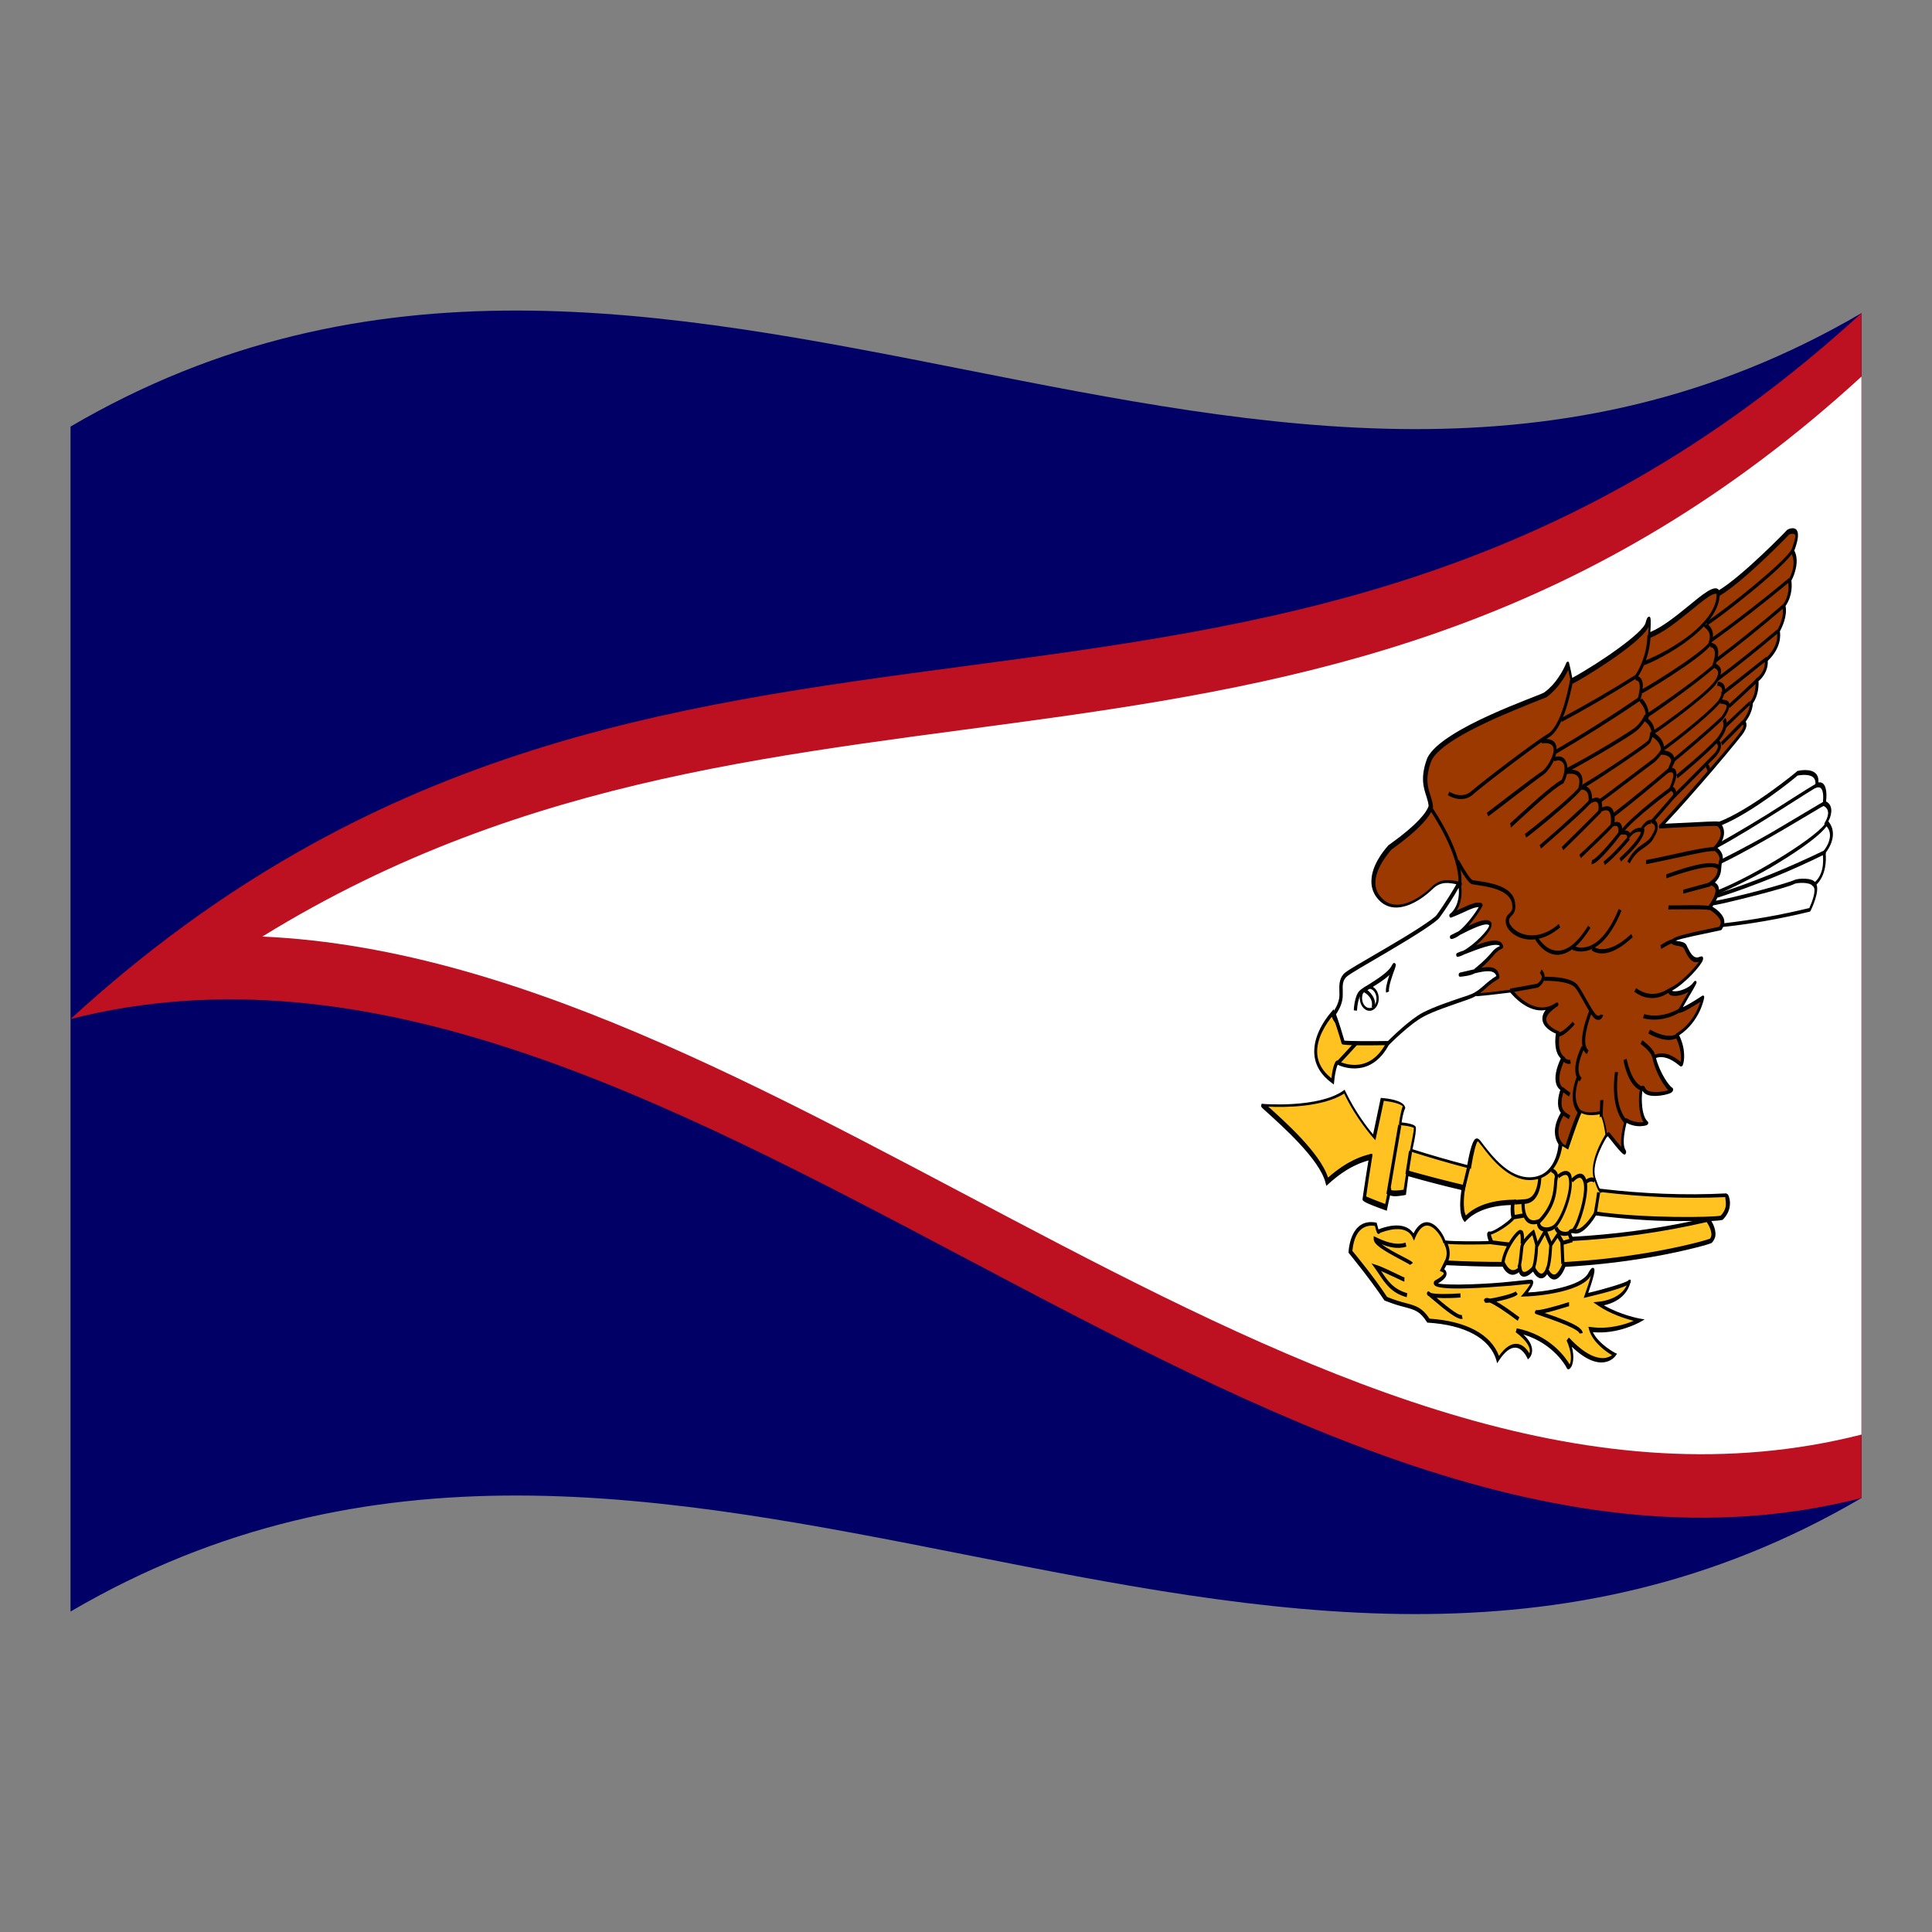 <?xml version="1.0" encoding="utf-8"?>
<!-- Generator: Adobe Illustrator 24.2.0, SVG Export Plug-In . SVG Version: 6.00 Build 0)  -->
<svg version="1.1" id="Layer_1" xmlns="http://www.w3.org/2000/svg" xmlns:xlink="http://www.w3.org/1999/xlink" x="0px" y="0px"
	 viewBox="0 0 1260 1260" style="enable-background:new 0 0 1260 1260;" xml:space="preserve">
<rect x="0" y="0" width="1260" height="1260" fill="#808080" stroke="none"/>
<style type="text/css">
	.st0{fill:#000066;}
	.st1{fill:#BD1021;}
	.st2{fill:#FFFFFF;}
	.st3{fill:#9C3900;}
	.st4{fill:#FFC221;}
</style>
<g>
	<path class="st0" d="M46,278.2c0,257.7,0,515.1,0,772.8c389.3-227.9,778.7,153.9,1168-74c0-257.7,0-515.1,0-772.8
		C824.7,432.1,435.3,50.3,46,278.2z"/>
	<path class="st1" d="M46,664.6c389.3-99.1,778.7,411.5,1168,312.4c0-257.7,0-515.1,0-772.8C824.7,560.8,435.3,307.8,46,664.6z"/>
	<path class="st2" d="M1214,935.6c0-229.9,0-460,0-690C866.4,564,518.8,396.4,171.1,610.8C518.8,626.4,866.4,1024,1214,935.6z"/>
	<path class="st3" d="M1166,346.5c0,0.2-29.9,30.9-45.4,40c-3.3-8.4-26.9,20.7-45.4,27.5c0,0,1.3-17-1-7.7
		c-2.3,10.1-49.4,38-49.4,37.4c-0.7-3.7-1.5-7.4-2.3-11c0,0-4.6,12.6-14.9,20.1c-21.2,8.6-68,26.1-75.6,42
		c-6.7,17.1,0.6,23.3,1,31.2c-3.3,10.7-26.5,26.2-26.9,26.7c-0.4,0.5-17.9,18.7-7.3,32.2c10.6,13.5,28.4,0.5,34.8-5.8
		c6.3-6.2,12.6-4.2,18.2-3.2c-21.7,70.8,7.5,48.6,11.3,72.7c7.4-0.7,14.8-1.6,22.2-2.5c0,0,14.3,19.4,29.5,8.4
		c-18.5,11.8,1,18.7,1,18.7s-2.7,12.3,3.3,16.6c-8.2,17.4-0.4,20.3-0.4,20.3s-4.2,10.7,0.4,15.3c-8.7,14-1.3,20.8-1.3,20.8l0,0
		c1.9,4,3.8,7.9,5.7,11.9c8.4-6,16.8-12.2,25.2-18.6c0,0.1,13.3,16.9,10.3,10.9c-3-5.9,1.3-20.1,1.3-20.1s6.3,4.3,13.6,2
		c-6.3-5.5-4.2-28.3-2-22.4c2.3,6.1,19.9,1.7,17.9,0.4c-2-1.2-9-10.3-11.3-21.4c8.7-4.4,17.6,5.1,17.9,5c0.4-0.1,2.7-8.6-3-19.3
		c14.3-8.6,16.9-24.1,16.9-24.1c0,0.1-16.3,10.4-14.9,7.8c1.3-2.5,12.6-21.4,9.3-16.5c-3.3,5-16,8.4-16,3.6
		c9.9-4.1,25.2-22.8,19.9-20.2c-5.3,2.6-7.9-4.9-9.7-7.9c-1.6-2.9-9.3-1.6-7.9-4.2c1.3-2.3,31.1-7.7,31.1-7.9
		c9-17.8,17.9-35.9,26.9-54.4c0,0.2-26.5-12.6-28.8-13.9c-2.3-0.5-37.5,1.6-37.5,1.6c0,1.2,48-53.3,52.6-60.4
		c4.6-6.2,1.3-7.6,1.3-7.6s5.3-5.7,5.3-12.6c4.6-5.8,3.6-14.6,3.6-14.6s7-4.7,6-13c10.6-9.9,7.9-18.8,7.9-18.8s5.7-9.1,3.6-16.6
		c6-8,3.6-16.6,4-16.7c0.4-0.2,6.3-11.2,1.6-18.7C1176.3,341.4,1166,346.6,1166,346.5z"/>
	<path d="M1172,346.1c-1.6-3-5.9-0.9-6-0.8c-0.1,0.1-0.3,0.2-0.4,0.2c-0.3,0.5-29,30-44.5,39.4c-2.7-4.1-10.7,2.7-20.8,11
		c-7.6,6.2-16.3,13.1-24,16.3c0.7-10-0.1-10-0.8-10c-1.2-0.1-1.8,2.2-2.3,4c-1.5,6.4-29.7,26-47.8,35.9c-0.6-3.3-1.3-6.5-2.1-9.8
		c-0.1-0.5-0.4-0.8-0.8-0.8c-0.4,0-0.8,0.3-1,0.8c0,0.1-4.6,12.2-14.4,19.3c-3.2,2.2-66.5,23.2-76.2,42.6
		c-4.8,12.6-2.5,19.6-0.6,25.3c0.7,2.3,1.3,4.2,1.4,6.2c-1.3,4-7,11.8-25,24.7c-1.3,0.9-1.3,0.9-1.4,1c0,0.1-0.1,0.1-0.1,0.2
		c-3.2,3.6-10.7,13-10.8,22.9c-0.1,4.2,1.2,7.9,3.7,11.1c10.4,13.2,27.5,2.7,36.1-5.7c5.5-5.4,10.8-4.2,16.2-3.1h0.1
		c-14.2,46.8-5.6,53.1,2.8,59c4,2.8,7.8,5.5,8.9,12.9c0.1,0.6,0.5,1,1,1c7.2-0.6,14.5-1.5,21.8-2.4c1.9,2.3,11.6,13.5,23,11.4
		c-1.4,1.9-2.1,3.6-2.1,5.6c0,5.6,6.4,8.8,8.8,9.8c-0.5,3.2-1.3,11.9,3.2,16.2c-3.1,6.7-4.1,12.1-3.1,16.1c0.6,2.4,1.9,3.8,2.8,4.4
		c-1,3-3,10.4,0.3,14.9c-2.8,4.8-4.1,9.3-3.8,13.5c0.3,4.7,2.5,7.3,3.1,8c1.9,4,3.7,7.8,5.6,11.7c0.3,0.5,0.8,0.6,1.3,0.3
		c8.1-5.9,16.3-11.9,24.5-18.2c8.1,10.4,10.1,12.1,11,12c0.3-0.1,0.4-0.2,0.5-0.4c0.8-1.1,0.3-2.3-0.2-3c-2.2-4.2,0-13.7,0.9-17.3
		c2.2,1.2,7.3,3.3,13.2,1.5c0.4-0.2,0.7-0.6,0.9-1c0.1-0.6,0-1-0.3-1.4c-3.1-2.6-3.7-9.6-3.8-12.4c-0.2-3.5,0.1-6.2,0.4-7.7
		c2.6,5.6,14.7,3,17.7,1.8c0.9-0.4,2-0.9,2.2-2.1c0.1-0.2,0.2-1.2-0.5-1.6c-1.9-1-8-9.3-10.6-19.4c4.3-1.6,9.5,0.1,15.2,4.9
		c0.7,0.6,0.9,0.7,1.4,0.6c0.3-0.1,0.7-0.3,1-1.2c0.8-2.1,2-9.9-2.5-19.1c13.5-9,16.3-23.9,16.3-24.6c0.1-0.5,0-0.9-0.3-1.2
		c-0.3-0.2-0.6-0.2-0.9,0c-4.8,3.2-10.1,6.3-12.7,7.5c0.9-1.7,2.3-4,3.6-6.3c5.8-9.9,5.8-9.9,5-10.7c-0.7-0.7-1.3,0.3-2.1,1.3
		c-2.2,3.1-9.6,6.1-13.1,5.1c-0.2-0.1-0.4-0.1-0.5-0.2c8.2-4.3,19.2-16.5,20.2-20.1c0.3-1,0-1.6-0.1-1.9c-0.5-0.7-1.5-0.2-2-0.1
		c-3.9,1.9-6.2-2.7-7.9-6.1c-0.3-0.6-0.5-1-0.7-1.5c-1-1.9-3.4-2.3-5.6-2.6c-0.5-0.1-1.1-0.2-1.5-0.3c4-1.6,17.2-4.2,29.4-6.8
		c0.4-0.1,0.6-0.3,0.9-0.8c9-17.9,17.9-35.9,26.9-54.4c0.2-0.3,0.3-0.7,0.2-1c0-0.3-0.2-0.6-0.4-0.7c-1.1-0.2-26.6-12.7-28.9-13.9
		c-1.3-0.5-11.5,0.2-19.8,0.6c-8,0.4-12.6,0.6-15.1,0.7c3.2-3.4,9.5-10.1,22.1-24.6c11.4-12.9,25.5-30,28-33.3c2-2.6,3-4.9,2.9-6.8
		c0-0.8-0.3-1.5-0.5-1.9c1.6-2.2,4.4-6.6,4.7-12c3.7-5.1,3.8-11.8,3.7-14.4c2.7-2.2,6.3-6.9,6-13.2c8.9-8.6,8.3-16.8,7.9-19.3
		c1.3-2.3,5-9.9,3.7-16.5c4.7-6.9,4.1-14.1,3.8-16.5v-0.1c0.9-1.6,1.9-4.1,1.9-4.3c1.2-3.6,2.8-10,0-15.2
		C1172.6,352.7,1173.2,348.4,1172,346.1z M1070.7,710.3L1070.7,710.3L1070.7,710.3z M1167.1,377.2c0.1-0.1,0.1-0.1,0.2-0.2
		C1167.2,377.1,1167.2,377.2,1167.1,377.2z M1168.1,359.3c-0.2,0.5-0.2,1,0,1.5c4.1,6.5-0.8,16-1.3,16.7c-0.1,0.2-0.2,0.2-0.3,0.4
		c-0.4,0.6-0.3,1.2-0.2,2c0.2,2.3,0.8,8.6-3.5,14.4c-0.4,0.5-0.5,1.2-0.4,1.7c1.8,6.5-3.3,14.9-3.3,15c-0.3,0.5-0.4,1-0.3,1.5
		c0.1,0.3,2.2,8.1-7.3,16.9c-0.4,0.4-0.7,1-0.6,1.7c0.8,7-4.9,11-5.2,11.1c-0.5,0.3-0.9,1.2-0.8,1.9c0,0.1,0.8,8.1-3.2,13.2
		c-0.3,0.3-0.5,0.8-0.5,1.4c0,6.1-4.7,11.1-4.7,11.2c-0.3,0.3-0.5,0.8-0.5,1.4s0.2,0.8,0.4,1.1c0,0,0.6,0.3,0.6,1
		c0,0.9-0.7,2.4-2.1,4.2c-5.2,7.7-50.6,59.1-52.4,60.1c-0.1,0.1-0.1,0.1-0.2,0.2c-0.3,0.3-0.4,0.8-0.4,1.3c0,0.5,0.2,0.9,0.5,1.1
		c0.1,0.1,0.3,0.1,0.5-0.1c0,0,0,0,0,0.1c2.5-0.2,34.9-2,36.9-1.6c2.1,1,23.2,11.4,27.9,13.4c-8.7,17.6-17.2,35.1-25.8,52.2
		c-19.9,4.1-30.4,6.4-31.5,8.6c-0.4,0.6-0.4,1.4-0.3,1.9c0.3,1.4,1.8,1.6,3.7,2c1.6,0.3,3.9,0.6,4.5,1.9c0.2,0.4,0.5,0.9,0.7,1.5
		c1.6,3.3,4.2,8.6,8.9,7.1h0.1c-2.9,4.2-12.4,14.4-19.3,17.2c-0.5,0.2-0.9,0.9-0.9,1.6c0,1,0.4,2.6,2.4,3.2c2.6,0.7,7.3-0.2,11-2.4
		c-0.5,0.9-1.1,1.9-1.6,2.7c-2.3,3.9-4.3,7.5-4.9,8.6c-0.4,0.8-0.4,1.5-0.1,1.9c0.4,0.6,0.9,1.8,14.3-6.7
		c-1.3,4.4-5.3,14.3-15.6,20.6c-0.3,0.2-0.5,0.6-0.7,1c-0.1,0.4-0.1,0.8,0.1,1.2c3.8,7.2,3.8,13.5,3.4,16.3
		c-2.9-2.3-10.2-8.1-17.7-4.2c-0.3,0.2-0.5,0.4-0.6,0.7c-0.2,0.3-0.2,0.7-0.1,1.1c2,9.4,7.3,17.8,10.3,20.9
		c-3.9,1.3-13.6,2.4-15-1.4c-0.5-1.3-1.1-1.7-1.9-1.5c-0.7,0.2-1.3,1.2-1.6,2.7c-1,4.1-1.1,15.3,2.3,21c-5.9,0.8-10.7-2.3-10.7-2.4
		c-0.3-0.2-0.5-0.2-0.8,0c-0.3,0.2-0.5,0.5-0.6,0.9c-0.2,0.5-3.3,10.7-2.3,17.7c-2.1-2.3-5-5.9-7.7-9.3c-0.3-0.3-0.7-0.4-1.1-0.1
		c-8.1,6.2-16.2,12.2-24.4,18c-1.8-3.6-3.4-7.4-5.1-10.9c-0.1-0.1-0.1-0.2-0.2-0.3c0,0-2.3-2.2-2.5-6.5c-0.2-3.7,1.1-7.9,3.9-12.4
		c0.2-0.3,0.3-0.6,0.3-1c0-0.3-0.2-0.6-0.4-0.8c-4-3.9-0.2-13.6-0.1-13.6c0.2-0.3,0.2-0.7,0.1-1.1c-0.1-0.3-0.3-0.6-0.5-0.6
		c-0.1,0-1.9-0.7-2.5-3.6c-0.8-3.4,0.4-8.5,3.3-14.8c0.2-0.3,0.2-0.6,0.2-1c-0.1-0.3-0.2-0.6-0.5-0.7c-5.3-3.9-3-15.1-2.9-15.2
		c0.2-0.6-0.1-1.4-0.6-1.5c-2.2-0.7-8.3-3.9-8.3-7.8c0-2.3,2.2-4.8,6.1-7.7c0.5-0.2,0.8-0.6,1.3-0.8c0.5-0.3,0.7-1.2,0.5-1.8
		c-0.2-0.6-0.7-0.9-1.3-0.6c-0.5,0.2-0.8,0.6-1.3,0.8c-13.9,8.5-27-8.8-27.2-9c-0.2-0.2-0.5-0.4-0.7-0.3c-7.1,0.9-14.3,1.8-21.4,2.4
		c-1.4-7.8-5.7-10.7-9.7-13.7c-7.9-5.7-15.6-11.1-1.4-57.2c0.1-0.3,0.1-0.7-0.1-1.2c-0.2-0.3-0.4-0.6-0.7-0.6
		c-0.5-0.1-0.9-0.2-1.3-0.2c-5.4-1-11.5-2.4-17.6,3.6c-3.5,3.5-9.5,8-15.5,10.2c-7.7,2.7-13.7,1.3-18-4.2c-2.2-2.7-3.2-5.7-3.1-9.1
		c0.1-9,7.9-18.3,10.2-21c0.1-0.1,0.1-0.1,0.1-0.2c0.2-0.1,0.5-0.4,1.1-0.8c15.2-10.9,24-20,26.1-26.4c0.1-0.2,0.1-0.4,0.1-0.6
		c-0.1-2.6-0.9-4.9-1.6-7.3c-1.8-5.5-3.8-11.5,0.5-22.9c6.9-14.5,48.6-31,74.9-41.4c0.1,0,0.2-0.1,0.2-0.1
		c7.5-5.5,12.2-13.6,14.2-17.8c0.5,2.7,1.1,5.5,1.8,8.2c0.1,0.3,0.3,0.6,0.5,0.7c0.3,0.2,0.5,0.2,0.7,0c4.6-2.1,43.7-25.5,49.4-37
		c-0.1,1.9-0.2,4-0.4,6.1c0,0.4,0.1,0.7,0.3,1c0.2,0.2,0.5,0.3,0.8,0.2c8.4-3.1,17.6-10.5,25.8-17.1c8.9-7.2,17.2-14.5,18.6-10.7
		c0.2,0.5,0.6,0.6,1.1,0.3c15-8.8,42.5-36.8,45.4-40c0.6-0.2,3.2-1.2,4.1,0.4C1171.1,349.9,1170.3,353.7,1168.1,359.3z"/>
	<path class="st4" d="M1062.2,835.9c0-0.2,0-0.2-0.1,0.2C1062.2,836,1062.2,835.9,1062.2,835.9z"/>
	<path class="st4" d="M893.4,754.2L893.4,754.2L893.4,754.2z"/>
	<path class="st4" d="M1043.9,776.5c0,0-0.5,3.3-4.1-7.8c-3.5-11,7.7-28,7.7-28s-1.2-10.7-4.1-14.8c-10,1.9-11.7-1-13-0.7
		c-1.2,0.3-8.9,23.3-8.9,23.3c-1.3-0.8-2.8-1.7-4.1-2.5c0-0.1-1.2,22.3-19.5,22.9c-18.2,0.5-31.2-23-34.2-25.2c-3-2.2-6,17.4-6,17.4
		c-12.6-3.3-25.2-6.9-37.8-10.9c0,0,3-13.2,2.3-14.9c-0.5-1.5-9.5-2.4-9.5-2.4s0.5-6.2,2.3-10.9c-1.2-3.9-14.2-4.9-14.2-4.9
		c-1.8,8.3-3.5,16.6-5.3,24.8c0,0-11.2-12.1-19.5-29.8c-16.5,11.8-52.5,8.9-53.1,8.7l0,0c0,1,37.2,30.3,41.9,50
		c16.3-14.9,27.9-15.6,28.3-16.4c0-0.1,0-0.1,0,0l0,0c-0.3,1.2-4.1,26.4-4.1,27.1c0,0.8,14.2,6,14.2,6s3-14.1,2.3-10.8
		c-0.5,3.2,10,1.1,10,0.9c0.5-4.2,1.2-8.3,1.8-12.5c12.3,3.5,24.4,6.6,36.6,9.5c0,0-3,14.9,1.2,20.3c10.4-10.8,27.8-10.7,31.8-10.7
		c0.2-0.1,0.4-0.2,0.6-0.1c0.4,0.1,0.1,0.1-0.6,0.1c-1.5,0.9-1,7.3-0.5,9.4c0.5,2.3-13.5,11.3-15.3,10.7c-1.8-0.6,1.2,6.1,1.2,6.1
		c0,0.2-25.5,0.6-30.7-0.4c-1.8-6.2-12.5-21.2-20-3.4c-5.3-11.7-23-3.5-23-3.6c0,0,0,2.3-1.8-4.7c-16-2.9-16.5,18-16.5,18.1
		c0,0,13.5,16.3,23,30.6c16.5,6.6,20.7,3.4,27.7,14.3c22.5,1.4,40.7,9.3,45.4,25.4c12.5-19,20-1.9,20-1.9s6.5-6.1-8.2-17.1
		c23.7,4.6,33.7,22.3,34.2,23.7s5.3-4.7-0.5-17.8c21.2,23.2,30.7,9.9,30.7,10s-13-6.7-16-16.4c17.1,2.3,31.9-6.1,31.9-6
		c0,0-14.7-2.7-26.6-10.6c16.7-1.9,19.6-12.4,20-14.2c-1.8,2.1-28.3,8.9-28.3,8.7c0,0,8.9-25,2.3-13.6
		c-6.5,11.8-42.4,13.4-42.4,13.1c0,0,6.5-7.8,4.7-8.3c-1.8,0.6-72,6.6-62,0.1c10-5.7,3.5-7.9,3.5-7.9c0.7-1.6,1.5-3.2,2.3-4.7
		c12.6,0.6,25.2,1.1,37.7,1.1c0,0,4.1,9.9,10.7,2.9c1.2,8.5,8.9-0.2,8.9-0.2s4.7,10.4,8.9,1.3c6,11.8,11.2-4,11.2-4
		c0-0.1,22.5-1.1,45.6-4.6c23.2-3.3,47.1-9.3,50.1-10.8c4.7-4.8-1.8-13.4-1.8-13.4c-29.5,6.9-59,10.8-88.6,12.5c0,0-4.1-6.4,1.8-4.9
		c6,1.5,13.5-11.8,13.5-11.8s20.5,2.7,41.1,3.4c20.5,0.9,41.1-0.2,41.1-0.6c7-7.2,3-14.4,3-14.4C1098.2,781,1071,779.9,1043.9,776.5
		z"/>
	<path class="st4" d="M987.8,783.8c-0.3-0.1-0.5,0-0.6,0.1C987.9,784.1,988.2,783.9,987.8,783.8z"/>
	<path d="M1125.9,778.3c-27.3,1.4-54.6,0.2-81.9-3c-0.3,0-0.4-0.1-0.7-0.1c-0.5-0.7-1.3-2.7-2.8-7c-3.2-10.2,7.3-26.4,7.4-26.7
		c0.1-0.2,0.3-0.3,0.4-0.5c0-0.2-0.1-0.4-0.1-0.6c-0.1-0.4-1.3-11.1-4.3-15.3c-0.1-0.2-0.2-0.2-0.3-0.4c-0.2,0-0.3,0.1-0.4,0.1
		c-7.2,1.5-10,0.2-11.4-0.4c-0.5-0.2-1-0.4-1.5-0.3c-0.7,0.1-1.8,0.3-9.3,22.9c-1.4-0.9-3.1-1.9-4.5-2.7c0,0.6-0.1,1.5-0.1,2.1
		c0,0.7-1.3,20.9-18.4,21.4c-14,0.4-25-14.1-30.4-21c-1.5-2.1-2.7-3.6-3.4-4c-0.5-0.4-1.2-0.4-1.9-0.1c-2.6,1.7-4.5,12.3-5.4,17.1
		c-11.9-3.1-23.8-6.5-35.7-10.3c1.9-8.3,2.5-13.2,2.1-14.5c-0.2-0.5-0.8-2.1-9.2-3c0.3-2,0.9-6,2.2-9c0.1-0.2,0.1-0.3,0.2-0.5
		c-0.1-0.2-0.1-0.3-0.2-0.6c-1.3-4.4-11.8-5.6-15-5.8c-0.3,0-0.5-0.1-0.8-0.1c-1.6,8-3.4,15.9-5,23.8c-3.1-3.6-11.5-14.2-18.1-28.1
		c-0.2-0.3-0.4-0.7-0.5-1c-0.3,0.2-0.5,0.4-0.8,0.6c-16.3,11.5-52.3,8.7-52.6,8.6c-0.2,0-0.4-0.1-0.6-0.1c-0.1,0.3-0.3,0.6-0.4,1
		c0,0.1,0,0.2,0,0.3c0,0.9,0,0.9,3.8,4.3c8.5,7.8,34.5,30.5,38.2,46.1c0.2,0.6,0.3,1.2,0.5,1.9c0.4-0.3,0.7-0.6,1.1-1
		c12.8-11.8,22.7-14.5,26.4-15.6c-0.4,2.1-0.9,5.5-1.8,11.1c-1.3,8.9-2.1,13.7-2.1,14.1c0,1.2,0,1.9,14.9,7.3
		c0.3,0.1,0.6,0.2,0.9,0.3c0.1-0.4,0.2-0.8,0.3-1.3c0.5-2.6,1.3-6.3,1.9-8.7c2.3,1.1,6.9,0.3,9.7-0.2c0.2-0.1,0.5-0.1,0.6-0.2
		c0.5-4,1.1-8.1,1.6-12.1c11.5,3.3,23.1,6.3,34.6,9c-0.6,4-2.1,15.3,1.6,20.2c0.2,0.2,0.4,0.5,0.6,0.7c0.3-0.2,0.5-0.5,0.7-0.7
		c4.4-4.7,13.1-10,29.4-10.4c-0.5,2.7-0.1,6.6,0.3,8.2c-1.2,2.1-11.8,9.5-14,9.1c-0.9-0.3-1.3,0.3-1.5,0.6c-0.3,0.4-0.8,1.4,0.7,5.6
		c-5.6,0.2-23.2,0.3-28.3-0.4c-1.4-4.2-6-11.3-11.5-11.9c-2.5-0.2-6,0.9-9.3,7.3c-6-9-19.9-3.8-22.8-2.6c-0.2-0.6-0.5-1.8-1-3.6
		c-0.1-0.2-0.1-0.5-0.2-0.8c-0.2,0-0.5-0.1-0.6-0.1c-5-0.9-9.1,0.3-12.2,3.7c-5.1,5.7-5.5,15.2-5.5,15.5c0,0.2,0,0.4,0,0.6
		c0.1,0.2,0.3,0.2,0.4,0.4c0.1,0.2,13.6,16.5,22.9,30.5c0.1,0.1,0.1,0.2,0.2,0.2c0.1,0,0.2,0.1,0.3,0.1c5.3,2.1,9.3,3.3,12.6,4.1
		c7,1.9,10.1,2.7,14.7,9.8c0.1,0.2,0.2,0.2,0.3,0.4c0.2,0,0.3,0,0.4,0c23.7,1.5,40.3,9.9,44.6,24.6c0.2,0.6,0.4,1.4,0.5,1.9
		c0.4-0.6,0.7-1,1.1-1.7c3.8-5.8,7.4-8.6,10.8-8.5c4.7,0.2,7.6,6.4,7.6,6.5c0.2,0.4,0.4,0.7,0.5,1.2c0.3-0.2,0.5-0.6,0.9-0.8
		c0.1-0.1,1.9-1.9,1.9-5.1c0-3.4-1.9-6.8-5.7-10.4c20.3,6.1,28.2,21.6,28.3,21.9c0.2,0.6,0.6,0.8,1.1,0.8c0,0,0,0,0.1,0
		c0.7-0.1,1.4-0.9,2.1-2.3c0.5-1.3,1.9-5.4,0-12.4c19.2,18.4,28.1,6.5,28.4,6.1c0.4-0.5,0.7-1.1,1.1-1.5c-0.5-0.2-0.8-0.4-1.3-0.6
		c-0.1,0-10.6-5.6-14.5-13.5c16.3,1.5,29.7-6.1,30.3-6.3c1.2-0.6,2.3-1.4,3.5-2c-1.1-0.2-2.3-0.4-3.4-0.6c-0.1,0-12.3-2.3-23.2-8.6
		c12.4-2.7,16.1-10.5,17.2-14.5c0.3-0.3,0.3-0.6,0.3-0.9c0-0.4,0-0.8,0-1.3c-0.3,0-0.5,0-0.8,0c-0.2,0-0.6,0.1-1,0.7
		c-2.2,1.4-14.3,5.2-25.9,7.9c5.2-14.9,4.2-15.6,3.5-16.2c-1.1-0.7-2.3,1-3.6,3.5c-4.6,8.3-27.9,12-39.2,12.4
		c2.5-3.3,3.6-5.6,3.4-6.9c-0.1-0.6-0.4-1.2-0.9-1.4c-0.5-0.2-3.3,0.2-14.3,1.3c-13.5,1.5-40.5,2.7-46.9,1.1
		c3.9-2.3,5.7-4.4,5.6-6.5c-0.1-1.4-0.8-2.3-1.5-2.7c0.5-0.9,0.9-1.9,1.4-2.7c12.3,0.6,24.5,1,36.7,1c0.7,1.5,2.7,4.6,5.6,5.2
		c1.6,0.3,3.3-0.2,5-1.6c0.5,1.5,1.2,2.3,2.2,2.7c2.4,1,5.5-1.6,7-3.1c0.9,1.7,3,4.6,5.6,4.4c1.3-0.1,2.5-1,3.6-2.7
		c1.6,2.6,3.4,3.8,5.3,3.4c3.3-0.7,5.8-6.1,6.6-8.2c4.3-0.2,26.8-1.6,48.7-5.2c21.9-3.3,43.6-8.9,46.5-10.3c0.1,0,0.1-0.1,0.2-0.1
		c0.1-0.1,0.1-0.1,0.2-0.2c1.1-1.2,1.9-2.7,2.2-4.3c0.5-3.7-1.3-7.7-2.6-9.8c6.1-0.3,7.1-0.6,7.5-0.9l0,0l0,0l0.1-0.1
		c2.3-2.4,3.8-5.1,4.3-8c0.9-4.8-1-8.2-1.1-8.3C1126.2,778.6,1126,778.4,1125.9,778.3z M1023.5,890.3
		C1023.5,890.4,1023.6,890.4,1023.5,890.3C1023.5,890.4,1023.5,890.4,1023.5,890.3z M1125.4,787c-0.4,2-1.4,4-3.2,5.8
		c-4,1.2-50.6,1.9-81.6-2.7c-0.2,0-0.4-0.1-0.5-0.1c-0.1,0.2-0.3,0.4-0.4,0.6c-2.1,3.5-8.2,12.2-12.6,11.1c-1.4-0.3-3.3-0.6-4.2,1.3
		c-1,2.1,0.5,4.8,1.3,6c0.1,0.2,0.2,0.2,0.3,0.4c29.5-1.6,59-5.6,88.6-12.4c1.2,1.8,3.4,5.8,3,8.8c-0.1,0.7-0.4,1.5-0.9,2
		c-3.6,1.6-27.3,7.5-50.1,10.7c-22.8,3.6-44.8,4.5-45.2,4.6c-0.2,0-0.5,0-0.6,0c-0.1,0.2-0.2,0.6-0.3,0.8c-0.6,1.9-2.8,6.8-5.1,7.3
		c-1.3,0.2-2.9-1-4.2-3.8c-0.3-0.6-0.5-1-0.8-1.7c-0.3,0.6-0.5,1.3-0.8,1.9c-0.8,1.9-1.8,2.9-2.7,3l0,0c-1.9,0.2-3.8-3.1-4.4-4.4
		c-0.2-0.4-0.4-0.8-0.5-1.3c-0.3,0.3-0.6,0.6-0.9,1c-1,1-4.2,4.2-6,3.5c-0.3-0.1-1-0.4-1.3-2.6c-0.1-0.6-0.2-1.4-0.3-2
		c-0.5,0.4-0.8,0.9-1.3,1.4c-1.5,1.7-3.2,2.3-4.5,2.1c-2.8-0.6-4.5-4.6-4.6-4.7c-0.1-0.2-0.2-0.4-0.3-0.6c-13,0-26-0.3-38.9-1
		c-1.1,2.3-2.3,4.6-3.4,6.9c0.5,0.2,0.9,0.3,1.3,0.5c0.6,0.2,1.3,0.7,1.3,1c0,0,0,1.5-5,4.3c-0.5,0.2-1.9,1-1.5,2.6
		c0.4,2.3,5.5,4.8,50,1.2c5.7-0.5,11-1.2,13-1.3c-0.7,1.4-2.4,3.8-4.3,6.1c-0.6,0.7-1.3,1.6-2,2.3c0.8,0,1.6,0,2.5-0.1
		c1.4,0.2,36.6-1.6,43.3-13.7c-0.8,3.2-2.5,8.2-4,12.5c-0.3,0.7-0.5,1.5-0.7,2.2c0.5-0.2,1.1-0.2,1.6-0.4c15.7-3.7,23-6.2,26.4-7.8
		c-3.8,8.2-14.5,10.3-18,10.6c-1.3,0.2-2.5,0.2-3.8,0.4c1,0.7,2.2,1.5,3.2,2.2c8.2,5.6,18,8.6,23.2,9.9c-5.4,2.3-16.1,5.7-27.7,4.1
		c-0.6-0.1-1.2-0.2-1.9-0.2c0.2,0.7,0.4,1.5,0.6,2.3c2.5,8.1,11.2,14.1,14.8,16.2c-1.1,0.8-3,1.8-5.5,1.9
		c-4.3,0.2-11.8-1.8-22.6-13.4c-0.5,0.6-1,1.3-1.5,1.9c3.5,7.8,2.9,12.5,2.5,14.2c-0.2,0.6-0.4,1.2-0.5,1.5
		c-2.1-3.7-12.3-19.2-34.5-23.6c-0.3,0.8-0.4,1.7-0.7,2.5c7.9,6,9.2,10.1,9.2,12.1c0,0.6-0.1,1.3-0.3,1.7c-1.3-2.2-4.1-6-8.3-6.2
		c-3.7-0.2-7.6,2.4-11.5,7.9c-5.4-14.4-22-22.8-45.3-24.3c-4.9-7.3-8.8-8.4-15.6-10.2c-3.2-0.8-7-1.9-12.1-4
		c-8.4-12.8-20.3-27.2-22.6-30c0.2-2.1,0.9-9,4.7-13.1c2.5-2.7,5.9-3.8,10-3.2c1.1,4.5,1.5,5.4,2.6,5.2c0.3-0.1,0.5-0.2,0.7-0.6
		c2.7-1.1,17-6.5,21.3,3.1c0.3,0.6,0.5,1.4,0.9,1.9c0.3-0.6,0.5-1.4,0.8-2c2.3-5.5,5.2-8.1,8.1-7.8c4.6,0.4,9.1,7.3,10.1,10.9
		c0.1,0.2,0.2,0.5,0.2,0.7c0.2,0,0.4,0.1,0.5,0.1c5.2,1,29.8,0.6,30.8,0.4c0.5,0,1.2-0.1,1.8-0.1c-0.3-0.6-0.5-1.4-0.8-2
		c-0.6-1.5-1.2-3.1-1.4-4.2c3.4-0.6,13.1-6.9,15.1-9.9c0.6-0.9,0.8-1.8,0.6-2.5c-0.5-2.2-0.6-6.5-0.2-7.6c0.8,0,1.4-0.2,1.5-1.3
		c0-0.2,0.1-1.3-0.9-1.5c-0.4-0.1-0.7-0.1-1,0.1c-17.1,0.2-26.5,5.4-31.4,10.3c-2.3-4.4-1.1-14.5-0.4-18.2c0.1-0.4,0.2-0.9,0.3-1.4
		c-12.9-3-25.8-6.4-38.6-10c-0.6,4.3-1.2,8.6-1.9,12.8c-3.6,0.6-7.2,0.7-8.1,0.2c0.1-0.9-0.1-1.5-0.6-1.8c-0.5-0.2-0.8-0.3-1.2,1
		l0,0c0,0.1,0,0.2-0.1,0.3c0,0,0,0,0,0.1c-0.3,1-0.6,2.6-1.1,5.1c-0.3,1.5-0.6,2.9-0.9,4.4c-5.2-1.9-10.6-4.1-12.4-4.9
		c0.5-4.2,3.4-23,3.9-25.8c0.1-0.2,0.1-0.4,0.1-0.6c0-0.4,0-0.9,0-1.4c-0.4,0-0.6,0-1,0c-0.3,0-0.5,0-0.6,0.2
		c-0.2,0.1-0.6,0.2-1.1,0.3c-3.7,1-13.4,3.7-26.2,15c-5.2-16.4-29.3-37.5-38.5-45.9c-0.2-0.2-0.4-0.2-0.5-0.4
		c9.2,0.6,35.5,0.6,49.5-8.5c8.2,17.1,19.1,29,19.2,29.1c0.4,0.4,0.7,0.8,1.2,1.3c1.9-8.6,3.7-17.1,5.5-25.7c5.3,0.6,11,2,12.3,3.6
		c-1.6,4.7-2.3,10.4-2.3,10.7c0,0.5-0.1,0.9-0.1,1.5c0.4,0,0.7,0.1,1,0.1c3.5,0.3,7.6,1,8.7,1.8c0,1.7-1.2,8.2-2.4,13.8
		c-0.1,0.4-0.2,0.9-0.3,1.4c13.3,4.2,26.5,8.1,39.9,11.5c0.1-0.4,0.1-0.9,0.2-1.4c1.3-8.4,3.3-16.2,4.3-16.6c0.5,0.4,1.6,1.9,3,3.6
		c5.5,7.2,16.9,22.2,31.7,21.7c0.6,0,1.3-0.1,2-0.2c14.1-1.7,17.6-16.6,18.4-22c1.3,0.7,2.5,1.5,3.8,2.3c0.2-0.4,0.3-0.9,0.5-1.4
		c3.2-9.6,7-20.2,8.1-22.4c0.2,0.1,0.3,0.2,0.5,0.2c1.5,0.6,4.4,1.9,11.7,0.6c2.2,3.6,3.2,10.9,3.5,13.2c-2,3.2-10.9,18.3-7.5,29
		c2.8,8.6,3.9,9.1,4.8,8.9c0.2-0.1,0.4-0.2,0.5-0.3c26.8,3.2,53.7,4.4,80.4,3.2C1125.1,782,1125.9,784.2,1125.4,787z M1103.9,796.3
		c-26.2,5.6-52.2,8.8-78.3,10.3c-0.5-0.8-0.9-1.9-0.9-2.3c0.2-0.1,0.7-0.2,1.9,0.1c5.7,1.4,12.6-8.8,14.2-11.7
		c3.4,0.4,21.8,2.7,40.3,3.4C1090.7,796.4,1098.1,796.4,1103.9,796.3z M892.3,754.2c0-0.5,0.2-0.8,0.4-1
		C892.7,753.4,892.5,753.8,892.3,754.2C892.4,754.2,892.4,754.2,892.3,754.2z"/>
	<path class="st4" d="M890.4,673.7c0,0.1-19.5-1-21.2-12.8l0,0c0,0-24.7,26.2,0,44.5c1.2-10.8,3-12.3,3-12.3
		c0,0.1,20.7,11.4,33.1-12.6C899.9,670.2,890.4,673.7,890.4,673.7z"/>
	<path d="M890.3,672.3c-5.3-0.2-18.8-2.9-20.1-11.8c-0.1-0.7-0.2-1.5-0.4-2.3c-0.5,0.5-0.8,0.9-1.3,1.5
		c-0.5,0.6-12.6,13.7-11.3,28.1c0.6,7.2,4.5,13.5,11.5,18.6c0.4,0.3,0.8,0.6,1.2,0.9c0.1-0.6,0.1-1.2,0.2-1.9
		c0.7-7.2,1.9-10.1,2.3-11c3.7,1.8,22.1,8.6,33.6-13.4c0.1-0.2,0.3-0.5,0.4-0.7c-0.1-0.2-0.3-0.5-0.4-0.7
		C900.8,669.5,891.6,671.9,890.3,672.3z M872.5,691.8c-0.2-0.1-0.3-0.2-0.5-0.2c-0.2,0.1-0.3,0.2-0.5,0.3c-0.5,0.4-2.1,2.3-3.2,11.3
		c-5.6-4.4-8.7-9.7-9.2-15.5c-1-10.7,6.6-21,9.5-24.6c3.6,10.8,20.9,11.9,21.7,11.9c0.1,0,0.2,0,0.3-0.1c0.4-0.1,8.3-2.9,13.3,5.5
		C892.1,702.3,873.3,692.3,872.5,691.8z"/>
	<path d="M872,692.1c0.5,0.6,0.8,1.5,1.3,2.1c5.8-6.1,11.4-12.4,17.2-18.7c-0.5-0.6-0.8-1.4-1.3-2.1
		C883.5,679.7,877.8,685.9,872,692.1z"/>
	<path class="st2" d="M951.5,608.1c-1.6,0.8-3.4,1.8-5.1,2.7C947.5,610.8,949.4,609.8,951.5,608.1z"/>
	<path class="st2" d="M953.9,621.1c-1.3,0.5-2.5,1-3.7,1.5C951.3,622.4,952.5,621.8,953.9,621.1z"/>
	<path class="st2" d="M979.4,617.3c-1.8-5.7-14.4-0.4-25.5,3.9c-1.3,0.7-2.7,1.3-3.7,1.5c1.2-0.4,2.4-0.9,3.7-1.5
		c7.9-4.2,20-16.6,17.5-19c-2.5-2.4-10.6,1.2-19.9,6.1c-2.1,1.6-3.8,2.7-5.1,2.7c1.8-0.9,3.5-1.9,5.1-2.7
		c5.2-4.2,11.5-12.4,14.4-17.9c-4-1.5-10.3,2.7-20,6.6c9-7.3,6-23,5-20.4c-1,2.7-9,15.2-13.3,21c-4.2,6.4-56.7,34.6-60.7,38.6
		c-4,4.6-1.6,10.4-2.7,15.6c-1,5.2-4.2,9.5-4.2,9.5l0,0c0.4,0.5,6,18.4,6,18.8c0,0.6,29.5,0.5,29.5,0.3c0,0,13.6-13.8,22.9-18.7
		c9.3-4.9,24.5-9.2,31.1-11.9c6.7-2.5,9.7-8,17.5-12.5c-0.9-6.8-8-5.6-15.7-3.7c-2.6,1.5-9.2,2.1-9.2,2.1c2.9-0.5,6.1-1.4,9.2-2.1
		c0.3-0.2,0.5-0.3,0.7-0.6C975,622.5,973.1,620.4,979.4,617.3z"/>
	<path class="st2" d="M961.5,633.5c-3.2,0.7-6.3,1.6-9.2,2.1C952.2,635.6,958.8,635,961.5,633.5z"/>
	<path d="M962.6,616.5c5-4.3,9.5-9.4,10.1-12.6c0.3-1.2,0-2.3-0.6-2.8c-2.2-2.1-6.8-0.9-14.4,2.7c3.7-4.3,7.2-9.2,9-12.8
		c0.2-0.3,0.3-0.7,0.1-1.2c-0.1-0.4-0.4-0.6-0.6-0.8c-3.2-1.2-7.4,0.8-13.3,3.5c-0.9,0.4-1.9,0.8-2.8,1.3c3.3-5.5,3.4-12.2,2.9-15.6
		c-0.3-2-0.8-3-1.6-3.2c-0.4-0.1-1,0.2-1.3,1c-0.9,2.4-8.8,14.8-13.1,20.7c-2.2,2.9-18.4,13.1-32.9,21.5c-16.1,9.5-26,14.9-27.8,17
		c-3,3.4-2.9,7.5-2.8,11.1c0.1,1.9,0.1,3.6-0.2,5.1c-0.8,4.4-3.6,8.2-4,8.7c-0.1,0.1-0.2,0.2-0.3,0.5c-0.1,0.4-0.1,0.9,0.1,1.4
		c0.5,1.3,5.5,16.7,5.8,18.3c0,0.2,0.2,0.5,0.3,0.6c0.2,0.2,0.4,0.4,3.5,0.6c3.6,0.2,11,0.4,26.7,0.1c0.2,0,0.4-0.1,0.5-0.2
		c0.1-0.1,13.5-13.7,22.7-18.5c7-3.7,17.4-7,24.9-9.7c2.4-0.8,4.4-1.5,6.1-2.2c3.6-1.5,6.3-3.7,9-6.1c2.4-2.2,5-4.4,8.7-6.5
		c0.5-0.2,0.7-0.9,0.6-1.5c-0.8-6.3-5.9-6.8-11.8-5.7c4.1-3.6,6.2-6.1,7.8-7.9c1.8-2.1,2.8-3.3,5.8-4.7c0.3-0.2,0.5-0.4,0.6-0.7
		c0.1-0.3,0.1-0.7,0-1C978.8,611.5,971.3,613.2,962.6,616.5z M972.7,621.3c-2,2.3-4.5,5.2-11,10.5c-0.1,0-0.1,0.1-0.1,0.2
		c-0.1,0.1-0.2,0.2-0.3,0.2c-0.9,0.2-1.8,0.4-2.7,0.6c-2.2,0.5-4.3,1-6.4,1.5c-0.5,0.1-0.9,0.7-0.9,1.5c0,0.7,0.4,1.3,1,1.2
		c1.2-0.1,6.7-0.6,9.4-2.2c6.6-1.6,12.8-2.7,14.2,1.7c-3.4,2.1-6,4.3-8.1,6.2c-2.8,2.4-5.1,4.4-8.4,5.7c-1.5,0.6-3.6,1.4-6,2.1
		c-7.7,2.6-18.1,6.1-25.3,9.8c-8.8,4.6-20.8,16.6-22.9,18.6c-10.3,0.2-25.4,0.1-28.4-0.2c-1-3.6-4.1-13.6-5.5-17.2
		c1-1.5,3.3-5,4.1-9.3c0.4-2,0.3-4,0.3-5.9c-0.1-3.5-0.2-6.5,2.2-9c1.8-2,14.7-9.2,27.4-16.7c18.7-11,31.1-19.1,33.4-22
		c3.7-4.9,10.2-15.1,12.6-19.6c0.2,1.5,0.3,3.7-0.1,6.3c-0.5,3.2-1.8,7.7-5.5,10.7c-0.5,0.3-0.6,1-0.4,1.7c0.2,0.6,0.7,0.9,1.2,0.7
		c2.7-1,5.2-2.2,7.3-3.1c4.5-2.1,7.9-3.7,10.6-3.7c-3.1,5.2-8.4,12-12.9,15.6c-1.6,0.8-3.4,1.8-5.3,2.7c-0.4,0.2-0.7,0.8-0.6,1.5
		c0.1,0.6,0.5,1,1,1c1.5-0.1,3.5-1.2,5.8-2.8c7.6-3.9,16.6-8.2,18.8-6.2c0.2,2.5-9.7,12.8-16.8,16.6c-0.3,0.1-0.5,0.2-0.7,0.2
		c-1.1,0.4-2.3,0.8-3.3,1.3c-0.5,0.2-0.8,0.8-0.7,1.5c0.1,0.6,0.5,1.2,1.1,1c1.1-0.2,2.5-0.7,4-1.5c8.3-3.2,20.2-8.1,23.5-5.6
		C975.4,618.2,974.3,619.4,972.7,621.3z"/>
	<path class="st2" d="M1122.9,603.3L1122.9,603.3L1122.9,603.3z"/>
	<path class="st2" d="M1189.8,523.9c0,0,2.3-14.4-5-12c2-11.5-12.6-7.8-12.6-7.8c0,0.2-30.1,25.1-51.4,33.2c7,6.7-2.7,15.9-2.7,15.9
		s5.7,3.3,4,8.2c-1.6,4.9,1,8.9-6.3,14.5c9.7,2.3-1,15.8-1,15.8s10.6,6,7.9,11.7c19.1-2.1,38.2-5.4,57.4-10.1c0,0,6.3-12.8,3-16.4
		c8.7-7,6.3-20.8,6.3-20.8s9.9-10.9,1.6-19.7C1196.8,525.9,1189.8,523.9,1189.8,523.9z"/>
	<path d="M1194.3,527.9c-0.3-3.3-2.3-4.7-3.4-5.2c0.3-2.3,0.7-8.2-1.3-10.9c-0.8-1.3-2.2-1.8-3.7-1.5c0.2-2-0.2-3.7-1-5
		c-3.2-4.8-12.2-2.6-12.6-2.5c-0.1,0-0.2,0-0.2,0.1c-0.1,0.1-0.2,0.1-0.2,0.2c-0.3,0.4-30.3,25.1-51.2,33c-0.7,0.3-1.5,0.6-2.3,0.9
		c0.5,0.5,1.1,1,1.6,1.6c1.8,1.7,2.4,3.6,2.2,5.7c-0.5,4-4.4,7.9-4.5,7.9c-0.5,0.5-1,1-1.5,1.5c0.5,0.2,0.9,0.6,1.4,0.8
		c1.3,0.7,4.7,3.6,3.6,6.7c-0.5,1.8-0.7,3.4-0.8,4.8c-0.3,3-0.4,5.4-4.9,8.8c-0.8,0.6-1.6,1.3-2.5,1.9c0.8,0.2,1.5,0.4,2.4,0.6
		c2.2,0.5,3.3,1.7,3.4,3.4c0.2,3.3-3.3,8.4-4.5,10.1c-0.4,0.5-0.8,1-1.2,1.5c0.4,0.2,0.8,0.4,1.2,0.6c2.1,1.2,7.4,4.8,7.9,8.4
		c0.1,0.7-0.1,1.2-0.2,1.5c-0.3,0.6-0.6,1.4-0.9,2c19.9-2,39.7-5.5,59.4-10.3c0.1-0.2,0.3-0.5,0.4-0.7c0.3-0.5,5.8-11.9,3.8-16.9
		c6-6,6.5-15.5,5.9-20.7c1.3-1.6,3.9-5.5,4.6-10c0.6-4-0.3-7.6-2.8-10.5C1193.9,532.8,1194.5,530.1,1194.3,527.9z M1193.3,546.6
		c-0.7,4.6-4.1,8.4-4.1,8.5c-0.3,0.2-0.5,0.5-0.7,0.8c0.1,0.3,0.1,0.6,0.2,1c0.1,0.5,2.1,12.7-5.6,18.8c-0.5,0.4-1,0.8-1.5,1.3
		c0.4,0.4,0.7,0.7,1,1.2c2.2,2.3-0.9,10.3-2.6,14c-18.5,4.5-37.1,7.8-55.5,9.9c0.1-0.6,0.1-1,0-1.7c-0.5-4.2-5.4-7.7-7.7-9.1
		c1.6-2.4,4.6-7.4,4.3-11.3c-0.2-2-1-3.5-2.7-4.4c3.7-3.7,4-6.9,4.2-9.9c0.1-1.4,0.2-2.5,0.6-3.8c1.4-4.4-1.3-7.5-3.1-8.9
		c1.4-1.8,3.8-5,4.2-8.7c0.3-2.3-0.2-4.4-1.3-6.2c19.9-8.3,46.6-29.8,49.3-32.3c1.3-0.2,8.7-1.6,11,2.1c0.7,1.1,0.9,2.6,0.5,4.5
		c-0.1,0.5-0.2,1-0.3,1.6c0.4-0.1,0.7-0.2,1.1-0.3c1.4-0.5,2.6-0.2,3.3,0.8c2,2.7,0.8,9.9,0.8,9.9c-0.1,0.3-0.1,0.6-0.2,1
		c0.2,0.1,0.4,0.1,0.6,0.2c0,0,2.8,0.8,3.1,4c0.2,1.7-0.4,4-1.9,6.5c-0.2,0.4-0.4,0.8-0.6,1.2c0.2,0.2,0.4,0.4,0.5,0.6
		C1192.9,540.2,1193.9,543.3,1193.3,546.6z"/>
	<path d="M904.2,778.6c0.6,0.2,1.3,0.4,2,0.6c2.6-15,5-30,7.7-45.1c-0.6-0.2-1.3-0.4-2-0.6C909.3,748.5,906.8,763.5,904.2,778.6z"/>
	<path d="M916.6,765.5c0.6,0.2,1.3,0.3,2,0.6c0.7-4.9,1.5-9.9,2.3-14.9c-0.6-0.2-1.3-0.3-2-0.6C918.2,755.6,917.4,760.5,916.6,765.5
		z"/>
	<path d="M953.2,775.7c0.6,0.2,1.3,0.5,2,0.7c1.2-4.7,2.3-9.5,3.5-14.2c-0.6-0.2-1.3-0.5-2-0.7C955.6,766.2,954.5,770.9,953.2,775.7
		z"/>
	<path d="M1007.4,856.3c3.3-0.7,7.9-2,13.4-3.7c1.2-0.4,2.3-0.7,2.5-0.7c0-0.9,0-1.8,0-2.7c-0.2,0-0.5,0.2-2.7,0.8
		c-4.1,1.4-16.6,4.8-18.2,4.4c-1-0.2-1.3,1-1.3,1c-0.3,1.3-0.1,1.4,2.7,2.3c23.2,7.8,26.2,10.7,26.3,12c0.6-0.1,1.3-0.2,2.1-0.3
		C1031.9,866.6,1028.9,863.5,1007.4,856.3z"/>
	<path d="M979,848.2c6.3-1.5,9.9-2.9,10.8-4.2c-0.5-0.6-0.9-1.2-1.3-1.8c-1.2,1.4-11.7,4-16.8,4.7c-1.8-0.6-2.6-0.4-3-0.2
		c-0.5,0.3-0.9,0.8-0.9,1.5c0.3,0.4,0.5,0.8,0.7,1.3c0.5,0.2,1.5,0.2,3.1,0c3.8,1.6,11.5,6.8,18.2,11.9c0.4-0.7,0.7-1.6,1.1-2.3
		c-7-5.2-11.6-8.4-15-10.2C977.3,848.5,978.8,848.2,979,848.2z"/>
	<path d="M936.9,846.4c5,0.4,11.8,0.1,15.6-0.2c0-0.9,0-1.8-0.1-2.7c-7.8,0.6-16.7,0.6-19.3-0.3c-1.6-1.4-1.8-1.2-2.3-0.4
		c-0.1,0.2-0.5,1,0.2,1.9c0.2,0.2,0.5,0.5,1,0.7c0.5,0.5,1.4,1.2,2.2,1.9c9.7,8.3,16,13,19,12.9c0.3,0,0.5-0.1,0.7-0.2
		c-0.2-0.8-0.5-1.7-0.6-2.5C952,858.3,946.5,854.6,936.9,846.4z"/>
	<path d="M900.9,829.2c-0.1-0.1-0.2-0.2-0.2-0.3c3.3,1.5,7.5,3.5,10.6,4.9c3.8,1.9,4.2,2,4.6,2c0-0.6,0-1.2,0-1.8
		c0-0.2,0.1-0.6,0.1-0.8c-0.3-0.1-2.3-1-4.1-1.9c-4.2-2-10.7-5.2-14.2-6.3c-1.1-0.3-2.3-0.7-3.3-1.1c0.8,1.1,1.6,2.2,2.4,3.3
		c0.8,1.2,1.6,2.4,2.6,3.8c3.8,5.7,8,12.3,18,15c0.1-0.8,0.3-1.8,0.4-2.6C908.6,840.8,904.7,834.9,900.9,829.2z"/>
	<path d="M914.2,819.2c-3.3-1.7-9.5-4.9-13.2-7.8c4.5,1.9,10.6,3.5,16.2,1.6c-0.2-0.8-0.4-1.7-0.5-2.6c-7.1,2.3-15.2-1.5-19.5-3.6
		c-0.4-0.2-0.9-0.4-1.3-0.6c0,0.6,0,1.3,0,1.9c0,3.4,5.5,7,17.6,13.4c2.7,1.5,5.8,3,6.3,3.6c0,0-0.1-0.1-0.2-0.2
		c0.5-0.4,1.2-0.7,1.8-1.2C921.1,822.9,920.4,822.4,914.2,819.2z"/>
	<path d="M1039.3,792c0.6,0.1,1.3,0.2,2,0.2c0.7-4.8,1.5-9.7,2.3-14.5c-0.6-0.1-1.3-0.2-2-0.2C1041,782.3,1040.1,787.1,1039.3,792z"
		/>
	<path d="M941.9,811.5c0.1,0.2,3.3,5,0.3,11.1c0.5,0.5,1.1,0.9,1.6,1.5c3.2-6.3,1-12.2-0.5-14.4
		C942.8,810.2,942.3,810.9,941.9,811.5z"/>
	<path d="M1018.9,809.3c0.1,0.8,0.1,1.8,0.2,2.6c2.2-0.6,4.3-1.2,6.5-1.8c-0.1-0.8-0.1-1.8-0.2-2.6
		C1023.4,808,1021.2,808.6,1018.9,809.3z"/>
	<path d="M972.4,811.5c3.9,0.5,7.9,0.9,11.7,1.5c0.1-0.9,0.2-1.8,0.3-2.7c-3.9-0.4-7.9-0.9-11.7-1.4
		C972.5,809.7,972.5,810.6,972.4,811.5z"/>
	<path d="M1003.2,767c0,0.1,0.1,7.3-3,11.8c-1.3,2-3.3,3.1-5.7,3.3c-8,0.5-8,0.7-8.1,2.2c-0.1,0.6,0.1,1.5,1.3,1.6
		c0.1-0.8,0.3-1.7,0.4-2.5c0.2,0.2,0.3,0.5,0.3,1.1c0,0.6-0.4,1-0.6,1.2c0.2-0.1,1.2-0.3,6.8-0.6c2.9-0.2,5.3-1.6,7.1-4.2
		c3.7-5.2,3.5-13.4,3.5-13.8C1004.6,766.8,1003.9,766.9,1003.2,767z"/>
	<path d="M1012.2,761.9c-0.2,0.8-0.5,1.8-0.6,2.6c0.1,0,3.1,1,2.3,3.7c-0.3,1-0.3,2.2-0.4,3.6c-0.4,5.1-0.9,13.8-9.7,23.2
		c-3.2,1.3-5.5,1.1-7-0.7c-3-3.2-2.4-10.3-2.4-10.4c-0.6,0-1.3,0-2.1-0.1c0,0.3-0.6,8.6,3.1,12.6c1.4,1.6,3.4,2.3,5.8,2
		c1-0.1,2.2-0.4,3.3-0.9c0.1,0,0.1-0.1,0.2-0.1c0.1-0.1,0.1-0.1,0.2-0.2c9.7-10.3,10.3-19.8,10.6-25.4c0.1-1.3,0.2-2.3,0.4-3
		C1016.9,764.5,1013.9,762.5,1012.2,761.9z"/>
	<path d="M1022.7,764c-3-1.5-7,2.3-7,2.3c0.4,0.7,0.6,1.5,1,2.1c0.9-0.8,3.5-2.7,5.1-2c0.8,0.4,1.3,1.6,1.5,3.6
		c0.9,8.5-5.9,26.1-10.3,29.1c-3.1,2-6.3,1.6-7.8,0.2c-0.6-0.6-0.9-1.5-0.8-2.3c-0.6-0.1-1.3-0.2-2-0.2c-0.3,1.9,0.3,3.6,1.4,4.8
		c1.3,1.4,3.4,1.9,5.6,1.6c1.3-0.2,2.9-0.7,4.1-1.6c5.4-3.6,12.6-22.2,11.5-32.1C1025.2,766.5,1024.3,764.7,1022.7,764z"/>
	<path d="M1031.3,765.5c-3.2-0.7-6.7,3.6-6.9,3.7c0.5,0.6,0.8,1.3,1.3,1.9c0.8-0.9,3.3-3.4,5-2.9c0.9,0.2,1.6,1.4,2.1,3.3
		c1.4,6.1-2.2,19.1-5,25.8c-1.3,3-2.3,4-2.4,4c0.1,0.8,0.2,1.8,0.2,2.6c1-0.3,2.3-1.9,3.5-4.6c3.4-7.3,7.2-21.8,5.7-28.8
		C1034.1,767.5,1032.9,765.9,1031.3,765.5z"/>
	<path d="M1034,769.6c0.3,0.7,0.5,1.5,0.9,2.2c0,0,2.8-2.3,4.5-0.6c0.5-0.7,0.8-1.5,1.3-2.3C1037.9,766.3,1034.1,769.5,1034,769.6z"
		/>
	<path d="M1015.7,799.9c-0.6,0.4-1.2,0.9-1.9,1.4c1.6,4.6,5.6,5,8,4.6c0.9-0.2,1.6-0.4,2.1-0.6c-0.2-0.8-0.3-1.7-0.5-2.5
		C1022.6,803.3,1017.5,804.6,1015.7,799.9z"/>
	<path d="M987,792.5c0,0.9,0.1,1.8,0.1,2.7c2.6-0.4,6.6-1,7-1.2c0-0.9,0-1.8,0-2.7C993.7,791.3,988.1,792.2,987,792.5z"/>
	<path d="M1016.2,803.2c-2,2.7-3.8,5.7-5.8,8.4c0,0.2,0,0.3,0,0.5c-0.4,7.2-1.3,14.1-2.2,14.9c0.3,0.7,0.5,1.5,0.9,2.3
		c2.2-1.7,2.9-11,3.2-16.8c1.2-1.8,2.3-3.5,3.5-5.2c0.5,1,1.2,2,1.8,3c0.2,4.7,0.5,9.3,0.6,14.1c0.6-0.2,1.3-0.3,2.1-0.5
		c-0.2-4.9-0.5-9.9-0.6-14.8C1018.6,807,1017.5,805.1,1016.2,803.2z"/>
	<path d="M1008,800.4c-2.3,4-4.5,8-6.8,12c0,0.2,0,0.2,0,0.4c-0.4,6.5-1.3,12.8-2.2,13.7c0.3,0.7,0.5,1.5,0.9,2.3
		c2.3-1.7,3-11.1,3.2-15.5c1.4-2.6,3-5.2,4.4-7.9c1,2.3,2.7,6.5,3,6.9c0.5-0.5,1.2-0.9,1.8-1.5c-0.4-0.8-3.6-8.7-3.6-8.7
		C1008.5,801.6,1008.3,801,1008,800.4z"/>
	<path d="M1000.4,801.8c-0.4,0.2-0.6,0.6-1,0.8c-1.2,1-7,6.1-7.8,10c-0.2,1.2-0.4,2.8-0.5,4.6c-0.3,2.6-0.8,8-1.4,8.6
		c0.3,0.8,0.4,1.6,0.7,2.4c1.5-1,2.1-4.8,2.7-10.9c0.2-1.8,0.4-3.4,0.5-4.4c0.4-1.9,3.3-5.1,5.8-7.4c0.9,3.2,1.8,6.4,1.9,6.8
		c0.4-0.1,0.6-0.2,1-0.3c-0.4,0-0.6,0.1-1,0.1c0.4,0,0.6-0.1,1-0.1c0.4,0,0.6-0.1,1-0.1c0-0.2,0-0.6-2.4-8.9
		C1000.7,802.7,1000.6,802.3,1000.4,801.8z"/>
	<path d="M991.3,802.1c-2.7,0.3-11.9,13-12.3,23c0.6,0,1.3,0,2.1-0.1c0.3-9,8.7-19.8,10.2-20.4c0.5,0.4,0.6,3.6,0.4,6.4
		c0.6,0,1.3,0.1,2.1,0.1c0.1-1.5,0.5-6.6-0.8-8.4C992.4,802.3,991.9,802.1,991.3,802.1z"/>
	<path d="M909.7,628.2c-0.8-0.6-1.3,0.2-2.2,1.8c-2.1,4-9.4,8.6-14.6,11.9c-3,1.8-5.3,3.2-6.3,4.3c-3.3,3.3-3.7,12.3-3.7,12.7
		c0.6,0.1,1.3,0.2,2.1,0.2c0.1-2.3,0.7-8.6,3-10.7c0.9-0.9,3.3-2.3,6-4c4-2.4,8.8-5.4,12.1-8.5c-1.5,4.8-2.7,9.1-2.1,11.5
		c0.6-0.2,1.3-0.6,1.9-0.8c-0.7-2.6,2.6-11.7,3.7-14.6C910.4,629.6,910.6,628.9,909.7,628.2z"/>
	<path d="M890.2,644.7c-0.2,0.8-0.5,1.7-0.6,2.4c0.3,0.2,6.4,3.5,5,9.6c0.6,0.2,1.3,0.6,2,0.8C898,650.8,893.1,646.3,890.2,644.7z"
		/>
	<path d="M893,642.9c-3.4-0.2-6.2,3.4-6.2,7.9c0,4.5,2.8,8.3,6.2,8.4c3.4,0.2,6.2-3.5,6.2-8C899.2,646.8,896.5,643.1,893,642.9z
		 M893,657.4c-2.6-0.1-4.7-3-4.7-6.5c0-3.5,2.2-6.2,4.7-6.1c2.6,0.1,4.7,3,4.7,6.5C897.8,654.8,895.6,657.6,893,657.4z"/>
	<path d="M1170.2,573.9c-1.9,1.4-38.8,11.7-52.9,13.8c-0.1,0.9-0.2,1.9-0.3,2.7c2.1,0.4,50.8-11.9,53.1-13.9
		c2.2-1,10.6-1.3,12.1,1.4c0.5-0.7,1.2-1.5,1.8-2.2C1182.1,572.2,1172.7,572.8,1170.2,573.9z"/>
	<path d="M1120,585.5c23.6-7.6,47.1-17,70.7-28.7c0-0.9,0-1.8,0.1-2.7c-23.6,11.5-47.1,21.1-70.7,28.7
		C1120,583.7,1120,584.6,1120,585.5z"/>
	<path d="M1120.2,580.6c0,0.8,0.1,1.8,0.1,2.6c0.2-0.1,17-7.4,34.1-17.2c35.1-20.8,37.5-28,38.3-29.6c-0.5-0.2-1.1-0.4-1.6-0.6
		C1187.7,544.2,1145.8,570.3,1120.2,580.6z"/>
	<path d="M1155.9,542.6c-16.7,9.6-33.6,18-33.8,18.1c0.1,0.8,0.2,1.7,0.2,2.6c25.8-12.4,65.1-37,67.5-38c-0.1,0-0.4,0-0.5-0.2
		c0.5-0.7,1.1-1.6,1.6-2.3C1190.5,521.6,1190.3,522.3,1155.9,542.6z"/>
	<path d="M1152.4,531.2c-16.3,10.1-32.5,19.2-32.8,19.3c0.1,0.8,0.2,1.7,0.3,2.5c24.7-13.3,62.6-38.9,65.3-39.7
		c-0.1,0-0.4,0-0.4-0.4c0.6-0.6,1.2-1.3,1.9-1.9C1186.4,509.4,1186.1,509.8,1152.4,531.2z"/>
	<path d="M932.8,528.7c0.2,0.3,20.2,29.2,18.2,48.5c0.6,0.1,1.3,0.2,2,0.2c2.1-20.6-18-49.2-18.8-50.6
		C933.8,527.4,933.4,528.1,932.8,528.7z"/>
	<path d="M991.1,608.3c-3.6-1.7-6.3-4.5-6.9-7.1c-0.3-1.9,0.3-2.4,1.3-3.6c1.4-1.5,3.4-3.4,2.6-8.6c-1.2-11.4-16.9-13.3-24.5-14.5
		c-1.5-0.2-3-0.4-3.4-0.6c-1.6-0.7-6.3-8.5-8.8-13.1c-0.5,0.5-1.1,1-1.6,1.6c1.1,2.2,7,12.8,9.8,14.1c0.5,0.2,1.6,0.4,3.8,0.7
		c6.5,1,21.7,3,22.8,12.6c0.5,3.6-0.4,4.4-1.8,5.8c-1.2,1.2-2.9,2.7-2.3,6.5c0.7,3.6,3.7,6.9,7.9,8.8c3.4,1.6,7.2,2.2,11.1,1.7
		c5.5-0.6,11.1-3.3,16.4-7.8c-0.3-0.7-0.6-1.5-0.9-2.2C1008.5,609.8,998.8,611.9,991.1,608.3z"/>
	<path d="M1016.4,620c-8.4,0.4-13.6-8.9-13.6-9c-0.5,0.6-1.1,1-1.6,1.7c0.2,0.4,5.8,10.4,15.1,10c0.5,0,0.9-0.1,1.3-0.2
		c6.5-0.9,13.1-6.8,19.6-17.3c-0.4-0.5-1-1-1.4-1.5C1029.1,614.4,1022.6,619.8,1016.4,620z"/>
	<path d="M1026.3,616.9c-0.3,0.8-0.6,1.7-0.9,2.5c0.1,0,3.4,1.8,8.4,0.9c6.5-1.1,15.7-6.8,23.7-26.4c-0.5-0.3-1.1-0.6-1.8-1.1
		C1042.5,625.1,1027,617.3,1026.3,616.9z"/>
	<path d="M1039.3,617.4c-0.4,0.7-0.8,1.5-1.3,2.3c0.2,0.2,3.4,3,9.8,1.8c4.2-0.8,9.8-3.6,17-10.3c-0.3-0.6-0.6-1.5-0.9-2.1
		C1047.5,624.5,1039.4,617.4,1039.3,617.4z"/>
	<path d="M1087.9,593.1c10.3,0,25.3-0.4,26.7,0.5c0.5-0.7,0.9-1.6,1.3-2.3c-1.8-1.6-21.6-0.7-27.7-0.8
		C1088.1,591.3,1088,592.1,1087.9,593.1z"/>
	<path d="M1097.7,582.8c0.4-0.1,11.8-3.1,17.9-4.8c0-0.9,0.1-1.8,0.1-2.7c-3,0.9-17.6,4.8-17.9,4.9
		C1097.7,581,1097.7,581.8,1097.7,582.8z"/>
	<path d="M1086.7,570.2c0,0.8,0.1,1.8,0.1,2.6c12.1-4.3,30.9-10.2,33.6-5.6c0.5-0.6,1.1-1.4,1.6-2
		C1117.9,558.2,1089.9,569.2,1086.7,570.2z"/>
	<path d="M1073.5,563.6c19.9-3.9,42.1-9.5,44.1-8.4c0.4-0.7,1-1.5,1.4-2.3c-2.1-2.2-32.4,5.7-45.5,8
		C1073.5,561.9,1073.5,562.7,1073.5,563.6z"/>
	<path d="M1082.9,616.5c0.2,0.8,0.4,1.6,0.5,2.4c3.3-2.1,6.8-3.9,7.4-3.6c0,0-0.1,0-0.1-0.1c0.4-0.7,0.9-1.5,1.3-2.3
		C1091.2,611.9,1088,613.1,1082.9,616.5z"/>
	<path d="M1067.1,644.4c-0.4,0.7-0.8,1.5-1.3,2.3c0.4,0.2,6.9,6.1,16.2,3.6c2.2-0.6,4.3-1.6,6.7-3.2c-0.2-0.7-0.4-1.6-0.5-2.3
		C1076.5,652.6,1067.2,644.5,1067.1,644.4z"/>
	<path d="M1072.3,661.4c-0.3,0.8-0.5,1.8-0.8,2.6c0.4,0.1,6.9,2.3,15.7-0.2c2.8-0.7,5.8-2,8.8-3.9c-0.2-0.8-0.3-1.6-0.4-2.4
		C1083,665.1,1072.4,661.4,1072.3,661.4z"/>
	<path d="M1076.1,671.5c-0.4,0.8-0.7,1.7-1.1,2.5c0.4,0.2,9.6,5.9,16.9,3.7c0.7-0.2,1.3-0.5,2.1-0.8c-0.1-0.8-0.3-1.7-0.4-2.5
		C1086.7,678,1076.2,671.5,1076.1,671.5z"/>
	<path d="M1071.1,678.4c-0.4,0.8-0.8,1.6-1.2,2.4c3.1,2.2,7.3,6.3,7.5,8.6c0.6-0.2,1.3-0.5,2.1-0.8
		C1079.2,684.5,1072.5,679.5,1071.1,678.4z"/>
	<path d="M1060.8,690.5c-0.6,0.3-1.3,0.6-2,0.9c0.1,0.6,2.5,16,11.1,19.8c0.3-0.8,0.6-1.8,0.9-2.6
		C1063.3,705.2,1061,690.6,1060.8,690.5z"/>
	<path d="M1055.3,699.3c-0.6-0.1-1.3-0.1-2-0.2c-0.2,0.9-3.6,22.3,6,33.3c0.5-0.7,0.9-1.5,1.4-2.2
		C1051.9,720.2,1055.2,699.5,1055.3,699.3z"/>
	<path d="M1043.6,718.8c-0.4,8.4-0.4,9.5-0.2,10c0.5-0.5,1.2-1,1.8-1.5c0,0.1,0.1,0.2,0.1,0.2c-0.1-0.6,0-3.6,0.3-8.8
		c0.1-0.7,0.1-1.3,0.1-1.4c-0.6,0.1-1.3,0.2-2.1,0.3C1043.6,717.7,1043.6,718.1,1043.6,718.8z"/>
	<path d="M1004.2,634.5c1,1,1.4,2.2,1.3,3.1c-0.3,1.8-2.1,3.3-2.9,3.9c-6,1.2-11.7,2.2-17.7,3.2c0,0.8,0.1,1.8,0.1,2.6
		c6-1,11.9-2.1,17.9-3.2c0.1-0.1,0.2-0.1,0.3-0.2c0.4-0.2,3.7-2.5,4.1-6.1c0.3-2-0.4-3.9-2-5.6
		C1005.1,633.2,1004.7,633.8,1004.2,634.5z"/>
	<path d="M1043.2,662.3c-0.4,0.2-1,0.2-1.8-0.2c-1.4-0.8-4.1-5.4-6.6-9.9c-2-3.5-3.9-7-5.8-9.6c-4.7-6.3-21.8-5.5-21.9-5.6
		c0,0.9,0,1.8,0,2.7c2.1-0.1,16.8-0.2,20.5,4.8c1.8,2.4,3.7,6,5.7,9.5c2.9,5.1,5.3,9.5,7.2,10.6c0.8,0.5,1.6,0.6,2.4,0.5
		c0.4-0.1,0.7-0.2,1.1-0.5c1.2-0.9,1.5-2.5,1.5-2.7c-0.6-0.1-1.3-0.2-2-0.3C1043.8,661.5,1043.6,662,1043.2,662.3z"/>
	<path d="M1036.5,659.1c-0.4,0.9-9.4,23-1.6,28.3c0.4-0.8,0.7-1.6,1.1-2.4c-5-3.6-0.1-19.2,2.3-25
		C1037.7,659.7,1037.2,659.4,1036.5,659.1z"/>
	<path d="M1031.6,682.2c-0.4,0.6-8.4,16.6-1.4,23.1c0.4-0.7,0.8-1.5,1.3-2.3c-5.5-5.2,1.8-19.4,1.9-19.5
		C1032.7,683.1,1032.1,682.6,1031.6,682.2z"/>
	<path d="M1029.9,703.3c-0.5-0.3-1.1-0.7-1.6-1c-0.1,0.2-6.7,15.8,1.4,24.2c0.5-0.7,0.9-1.5,1.4-2.2
		C1024.2,717.1,1029.7,703.8,1029.9,703.3z"/>
	<path d="M1016.5,673.2c-0.3,0.8-0.5,1.7-0.9,2.5c0.5,0.2,0.9,0.2,1.4,0.2c3.8-0.5,9.9-7.8,10-7.9c-0.5-0.6-0.9-1-1.3-1.7
		C1024.6,667.7,1018.2,674,1016.5,673.2z"/>
	<path d="M1019.3,688.8c-0.5,0.6-0.9,1.5-1.3,2.1c0.3,0.3,3,3.4,5.8,2.9c0.2,0,0.4-0.1,0.6-0.2c-0.1-0.8-0.2-1.7-0.4-2.6
		C1022.3,691.8,1020.1,689.7,1019.3,688.8z"/>
	<path d="M1018.4,711.5c1.5,1.2,3.2,2.4,4.8,3.6c0.4-0.7,0.7-1.6,1.1-2.3c-1.5-1.2-3.2-2.3-4.8-3.6
		C1019.1,709.9,1018.8,710.8,1018.4,711.5z"/>
	<path d="M1019,727.2c1.3,0.9,2.8,1.8,4.1,2.7c0.4-0.8,0.6-1.6,1-2.4c-1.4-0.8-2.8-1.8-4.2-2.7
		C1019.9,725.7,1019.4,726.4,1019,727.2z"/>
	<path d="M1009.2,478.8c-8.8,5.2-42.2,30.8-49.4,37c-6.4,5.9-14.5,0.6-14.6,0.5c-0.3,0.7-0.6,1.6-0.9,2.3c0.3,0.2,4.2,2.7,9,2.5
		c2.5-0.1,5.2-0.9,7.7-3.3c7-6.1,40.3-31.6,48.9-36.8c8.9-4.9,13.8-25.6,16.1-37.5c-0.6-0.1-1.3-0.2-2-0.3
		C1022.3,452.6,1017.5,474.2,1009.2,478.8z"/>
	<path d="M1066.6,440.2c-16.3,10.2-32.3,19.5-48.6,28.2c0.2,0.8,0.4,1.7,0.5,2.4c16.3-8.7,32.7-18.3,49-28.6
		c0.1-0.1,0.1-0.2,0.2-0.2c0.4-0.4,8.3-11.4,8.8-28c-0.6,0.2-1.3,0.3-2.1,0.4C1074.1,428.7,1067.6,438.7,1066.6,440.2z"/>
	<path d="M1096.1,418.4c-11.9,8.2-24.1,12.8-24.3,12.8c0.1,0.8,0.1,1.8,0.2,2.6c2.1,0,49.6-21.2,49.6-46.8c-0.6,0.2-1.3,0.5-2.1,0.7
		C1119.8,399.3,1107,411.2,1096.1,418.4z"/>
	<path d="M1112.9,405.5c0.2,0.7,0.4,1.6,0.5,2.3c5.3-2.8,51.6-38.4,56.5-48.6c-0.4-0.3-1-0.7-1.4-1
		C1164.6,365.9,1127,396.3,1112.9,405.5z"/>
	<path d="M1005.4,482.1c0,0.9,0,1.8,0,2.7c3.3-0.4,7.3-0.2,7.8,3.4c0.6,4.7-4.7,13.1-7.5,14.8c-4.9,3.1-34.8,26.2-36,27.1
		c0.3,0.7,0.6,1.5,0.9,2.3c0.3,0,31-23.8,35.7-27c3.5-2.1,9.7-11.5,8.8-17.9C1014.8,484.4,1012.7,481.1,1005.4,482.1z"/>
	<path d="M1013.3,493.9c0.1,0.8,0.3,1.7,0.4,2.6c2.8-1.1,4.9-0.6,6,1.5c1.2,2.3,0.7,6.5-1.2,10.6c-7,3.7-23.6,19.3-30.7,25.7
		c-1.4,1.4-2.7,2.5-3,2.7c0.1,0.4,0.3,0.7,0.4,1.2c0,0.4,0,0.9,0,1.4c0.4,0,0.4,0,3.6-3c6.6-6,24-22.4,30.4-25.5
		c0.1-0.1,0.3-0.1,0.4-0.2c0.1-0.2,0.2-0.2,0.2-0.4c2.7-5.2,3.2-10.6,1.4-14C1019.9,493.4,1016.9,492.6,1013.3,493.9z"/>
	<path d="M1020.7,502.7c0.2,0.5,0.5,1.1,0.6,1.6c0,0.2,0.1,0.5,0.1,0.7c0.7-0.3,5.9-1.3,7.8,1.7c1.1,1.5,1.1,4,0.1,7.4
		c-6.9,7.9-34.6,29.8-34.8,29.8c0.3,0.7,0.5,1.5,0.9,2.3c1.2-0.6,28.7-22.6,35.3-30.5c0.1-0.1,0.2-0.2,0.2-0.2
		c0-0.1,0.1-0.2,0.1-0.3c2.1-6.3,0.7-9.5-0.6-11.1C1027.4,500.9,1021.6,501.9,1020.7,502.7z"/>
	<path d="M1067,440.9c-0.1,0.9-0.3,1.8-0.4,2.7c1.2,0.1,2,0.6,2.4,1.6c1,2.5-0.1,7.6-0.8,9.9c-18,12.3-35.9,23.6-54,34.1
		c0.2,0.8,0.5,1.6,0.6,2.4c18.2-10.7,36.6-22.2,54.8-34.6c0.1-0.2,0.1-0.3,0.2-0.6c0.1-0.3,2.8-8.4,1-12.8
		C1070,441.9,1068.8,440.9,1067,440.9z"/>
	<path d="M1113.2,406.7c-0.2-0.1-0.3-0.2-0.3-0.2s0.2,0.2,0.2,0.7c-0.6,0.2-1.3,0.4-2.1,0.6c0,0.6,0.4,0.9,0.8,1.4
		c2.3,1.8,4.7,4.4,2.3,10.5c-7.9,9-43.1,30.1-43.5,30c0.2,0.8,0.3,1.7,0.5,2.4c1.4-0.5,36.6-21.6,44.2-30.8c0.1-0.1,0.1-0.2,0.2-0.2
		c0-0.1,0.1-0.2,0.1-0.3C1118.3,414.7,1117.5,409.9,1113.2,406.7z"/>
	<path d="M1115.6,416.6c0.2,0.7,0.4,1.6,0.5,2.3c17.1-12.2,34.1-25.4,51.3-39.7c-0.2-0.7-0.4-1.5-0.5-2.3
		C1149.7,391.2,1132.7,404.4,1115.6,416.6z"/>
	<path d="M1118.3,430c0.2,0.7,0.4,1.6,0.5,2.3c14.8-11.2,29.8-23.2,44.6-35.9c-0.2-0.7-0.4-1.5-0.5-2.3
		C1148.1,406.8,1133.3,418.7,1118.3,430z"/>
	<path d="M1119.8,441.9c0.2,0.7,0.4,1.6,0.5,2.3c13.2-9.9,26.3-20.4,39.3-31.4c-0.2-0.7-0.4-1.5-0.5-2.3
		C1146,421.6,1132.8,432.1,1119.8,441.9z"/>
	<path d="M1152.1,428.3c-1,0.5-19.1,15.2-29.6,23.2c0.2,0.7,0.4,1.5,0.5,2.3c11-8.3,27.8-22.1,29-22.9c0-0.4-0.1-0.8-0.1-1.3
		C1152.1,429.2,1152.1,428.7,1152.1,428.3z"/>
	<path d="M1127.3,459.5c0.3,0.7,0.5,1.5,0.7,2.2c6-5.5,12.1-11.1,18.1-16.8c-0.3-0.7-0.4-1.5-0.7-2.2
		C1139.4,448.5,1133.4,454,1127.3,459.5z"/>
	<path d="M1141.3,457.3c-0.3,0-0.9,0.5-16.2,15c0.3,0.6,0.5,1.5,0.8,2.1c5.5-5.2,14.4-14,15.3-14.6c-0.1-0.4-0.1-0.8-0.2-1.3
		C1141.3,458.1,1141.3,457.7,1141.3,457.3z"/>
	<path d="M1122.4,484c0.3,0.6,0.5,1.5,0.8,2.1c4.6-4.6,9.3-9.2,13.9-14.1c-0.3-0.6-0.5-1.4-0.8-2.1
		C1131.7,474.6,1127.1,479.3,1122.4,484z"/>
	<path d="M1113.2,498.1c-0.3,0.9-0.4,1.9-0.7,2.7c0.2,0,1,0.3,0.8,2c0.6-0.1,1.3-0.2,2-0.2C1115.4,499.5,1114,498.3,1113.2,498.1z"
		/>
	<path d="M1077.8,534.2c-0.2,0.9-0.5,1.8-0.6,2.7c0,0,1.8,0.4,2.1,2.1c0.3,1.4-0.5,3.4-2.1,5.9c0,0.1-0.1,0.1-0.1,0.2
		c-1,2.1-3,3.6-5.3,5.1c-3.3,2.3-7.4,5.2-10.5,11.7c0.5,0.4,1.1,0.7,1.6,1.2c2.6-5.6,6.2-8.2,9.5-10.4c2.5-1.8,4.8-3.5,6.1-6.2
		c2.1-3.4,3-6.2,2.5-8.4C1080.6,534.7,1078.1,534.2,1077.8,534.2z"/>
	<path d="M1115.7,419.3c-0.2,0.9-0.3,1.9-0.4,2.7c0,0,2.1,0,2.8,2.1c0.7,2,0.2,5.4-1.4,9.9c-14.5,12.7-43.6,32.2-43.9,32.2
		c-0.1,0.1-0.3,0.2-0.4,0.2c-0.1,0.2-0.1,0.3-0.2,0.5c0,0-1.3,3.3-4.8,6.7c-3,3-31.2,19.9-45.8,27.4c0.2,0.8,0.4,1.7,0.5,2.4
		c1.8-0.4,42.3-23.4,46.2-27.7c3.3-3.1,4.8-6.1,5.4-7.3c3.3-2,30.3-20.6,44-32.6c0.1-0.1,0.2-0.2,0.4-0.2c0.1-0.2,0.1-0.3,0.2-0.4
		c2.3-5.7,2.8-9.9,1.8-12.8C1118.7,419.2,1116,419.3,1115.7,419.3z"/>
	<path d="M1118.3,432.7c-0.3,0.9-0.5,1.9-0.8,2.7c0.7,0.2,2.8,1,3,3.1c0.2,2.2-1.5,5-3.1,6.9c-8.9,10.3-40.3,32.1-40.6,32
		c-0.2,0.2-0.4,0.2-0.6,0.4c0,0.2-0.1,0.6-0.1,0.8c-0.1,1.3-0.5,3.6-1.3,4.4c-1.4,1.7-26.5,19-43.1,28.9c0.2,0.8,0.4,1.6,0.6,2.4
		c9.8-5.7,42.1-27.4,43.5-29.4c1.3-1.6,1.9-4.2,2.1-5.7c4.5-2.7,31.9-22.4,40.5-32.1c2.9-3.8,4.1-7.1,4-9.9
		C1122.1,433.7,1118.5,432.8,1118.3,432.7z"/>
	<path d="M1120.4,444.5c-0.2,0.9-0.4,1.9-0.5,2.7c0.7,0,2.9,0.5,3.2,2.4c0.3,1.6-0.5,4.2-2.5,7.4c-8.7,10.2-36,30.7-36.4,30.6
		c-0.1,0.1-0.2,0.2-0.3,0.2c-0.1,0.1-0.1,0.2-0.2,0.3c0,0.1-2.7,5-6.9,7.8c-4.5,3.3-32.3,24.6-33.6,25.2c0.3,0.7,0.4,1.5,0.7,2.3
		c0.3,0,28.9-21.8,33.4-25.1c4.2-2.7,6.9-7.4,7.6-8.6c3.1-2,28.2-21.1,36.6-30.9c0.1-0.1,0.1-0.2,0.2-0.2c2.6-4.3,3.7-7.8,3.2-10.3
		C1124.3,444.6,1120.5,444.5,1120.4,444.5z"/>
	<path d="M1123.6,456.3c-0.4,0-0.7-0.1-1-0.2c-0.3,0.9-0.5,1.9-0.8,2.7c0.3,0.1,0.7,0.1,1.1,0.2c1.2,0.2,3,0.3,3.2,1.5
		c0.1,0.5-0.1,2.3-3.3,6.8c-9.4,9-32,27.8-32.2,27.9c-0.1,0.1-0.2,0.2-0.4,0.2c-0.7,1.9-1.3,3.8-2.2,5.7
		c-12.1,10.3-24.2,20.2-36.3,29.5c0.3,0.7,0.5,1.5,0.8,2.3c12.4-9.6,24.5-19.6,36.9-30.1c0.6-1.9,1.4-3.8,2.1-5.7
		c2.9-2.2,23.5-19.4,32-27.8c0.1-0.1,0.2-0.2,0.2-0.2c3.2-4.4,4.4-7.5,4.2-9.8C1127.7,456.8,1125.3,456.5,1123.6,456.3z"/>
	<path d="M1123.5,470.3c0,0,0.7,1,0.5,3c-0.3,2.3-1.9,5.2-4.3,8.3c-8.2,8.9-26.3,23.6-26.4,23.7c0.3,0.7,0.4,1.5,0.7,2.3
		c0.2-0.1,18.2-14.9,26.7-24c3.3-3.9,5-7.5,5.4-10.7c0.3-3.3-0.9-4.8-0.9-4.8C1124.5,468.8,1124,469.6,1123.5,470.3z"/>
	<path d="M1120.6,482.4c-0.4,0.8-0.7,1.8-1.1,2.6c0,0,0.9,0.5,0.9,1.7c0,1-0.6,2.5-2,4.3c-5.7,5.9-27.3,27.5-27.5,27.7
		c-4.7,5.6-9.6,11-14.3,16.4c0.4,0.6,0.7,1.3,1.1,1.9c4.7-5.4,9.5-10.8,14.2-16.3c0.2-0.1,21.9-22,27.5-27.7c0-0.1,0.1-0.1,0.1-0.2
		c2-2.5,3-4.8,2.9-6.9C1122.4,483.3,1120.7,482.4,1120.6,482.4z"/>
	<path d="M1092.9,502.5c-0.5-1.2-1.5-1.6-2.4-1.7c0.5-1.4,1.1-2.7,1.8-4.1c0-0.1,0-0.2,0-0.3c0-0.2,0.3-6.3-6.9-6.9
		c0.3-6.8-4.5-10.3-6.3-11.3c0.1-1.9-0.2-6.2-4.1-9.3c1.3-6.8-2.5-11.4-3.8-13c-0.2-0.2-0.3-0.3-0.4-0.4c-0.3,0.2-0.5,0.6-0.8,0.8
		c0.4-0.1,0.6-0.2,1-0.2c-0.4,0.1-0.6,0.2-1,0.2c-0.4,0.1-0.6,0.2-1,0.2c0,0.6,0.2,0.8,0.7,1.5c1.3,1.6,4.7,5.7,3.2,11.4
		c-0.1,0.3-0.2,0.6-0.3,1.1c0.2,0.2,0.4,0.2,0.6,0.4c4.5,3.3,3.8,8.1,3.8,8.2c-0.1,0.3-0.1,0.6-0.2,1.1c0.2,0.1,0.4,0.2,0.6,0.3
		c0.1,0.1,6.7,3.4,5.8,10.4c-0.1,0.4-0.1,0.8-0.2,1.3c0.3,0,0.6,0,0.9,0c5.5,0.2,6.1,3.5,6.2,4.4c-1.1,2.6-2.3,5.2-3.3,7.8
		c0.6-0.2,1.3-0.4,2-0.6c0,0,1.8-0.6,2.3,0.6c0.4,0.7,0.5,3-2.2,9.2c-0.2,0.4-0.4,0.9-0.6,1.4c0.3,0.2,0.6,0.2,0.9,0.4
		c1.1,0.5,1.8,1.2,2,2c0.2,0.7-0.2,1.5-0.2,1.5c0.5,0.3,1.1,0.6,1.6,1c0.1-0.2,0.8-1.9,0.5-3.8c-0.3-1.3-0.9-2.3-2.1-3
		C1093.3,508.1,1093.8,504.6,1092.9,502.5z"/>
	<path d="M1089.7,513.3c-1.5,0.6-26.2,19.5-32.3,27.9c0.4,0.6,0.9,1,1.3,1.7c6.1-8.4,29.8-26.1,31.1-27c0-0.4-0.1-0.8-0.1-1.3
		C1089.7,514.1,1089.7,513.7,1089.7,513.3z"/>
	<path d="M1070.2,539.9c-1.3-0.2-4.2,0.1-7.1,3.4c-0.2-0.2-0.3-0.5-0.5-0.7c-1.2-1.3-3.3-1-4.5-0.9c0-1.5-0.3-3.7-1.4-4.8
		c-0.9-0.9-2.2-1.2-3.7-0.6c0.3-4.8-0.5-8.1-2.3-9.6c-1.9-1.5-4.2-0.8-5.8-0.1c0-1.8-0.2-4.2-1.4-5.5c-1.2-1.2-2.9-1.2-5.2-0.2
		c0-2.7-0.5-4.9-1.8-6.5c-2.2-2.7-5.6-1.9-5.8-1.9c0,0.8,0.1,1.8,0.1,2.6c0,0,2.6-0.6,4.1,1.4c1,1.3,1.4,3.5,1.1,6.4
		c-0.1,0.6-0.1,1.5-0.2,2.1c0.5-0.3,1-0.6,1.4-0.9c1.4-0.9,3.5-1.9,4.5-0.8c1.1,1,0.9,4.1,0.7,5.2c-0.1,0.8-0.3,1.7-0.4,2.5
		c0.5-0.4,1.2-0.8,1.8-1.3c0,0,3.3-2.3,5.3-0.7c1.3,1.2,1.9,4.3,1.3,9c-0.1,0.6-0.1,1.3-0.2,1.9c0.4-0.2,0.9-0.5,1.3-0.7
		c1.4-0.7,2.6-0.8,3.3-0.2c0.9,0.9,0.8,3.4,0.7,4.2c-0.1,0.6-0.1,1-0.2,1.7c0.4-0.2,0.8-0.2,1.3-0.4c0.7-0.2,3.2-0.6,4.2,0.2
		c0.3,0.2,0.4,0.6,0.4,1c0,1.1,0,2,0,3c0.5-0.8,1.1-1.6,1.6-2.4c3.3-4.7,6.8-3.8,7-3.7c0.3,0.1,0.5,0.2,0.7,0.2
		c0.2-0.3,0.3-0.6,0.5-0.9c0-0.1,2.4-4.8,5.6-4.6c0.2-0.9,0.4-1.8,0.5-2.7C1073.9,534.3,1071.3,538.1,1070.2,539.9z"/>
	<path d="M1036.6,521.6c-1.2,1.8-20.1,19.1-32.5,29.6c0.3,0.7,0.6,1.5,0.9,2.2c33.3-28.9,33.3-30.5,33.3-31.3
		c-0.6,0.1-1.3,0.2-2.1,0.3C1036.5,522,1036.5,521.7,1036.6,521.6z"/>
	<path d="M1018.5,552.4c0.4,0.6,0.7,1.5,1,2.1c8.2-8,16.5-16.2,24.7-24.6c-0.4-0.6-0.7-1.4-1-2
		C1034.9,536.3,1026.7,544.3,1018.5,552.4z"/>
	<path d="M1051.4,536.6c-0.8,1.2-13.6,13.7-21.4,20.9c0.4,0.6,0.6,1.5,1,2.1c22.1-21,22.1-21.6,22.1-22.5c-0.4,0.1-0.7,0.2-1.1,0.2
		C1051.8,537.1,1051.6,536.8,1051.4,536.6z"/>
	<path d="M1038.3,560.9c-0.1,0.9-0.3,1.8-0.4,2.7c0.1,0,0.3,0,0.5,0c4.1-0.7,15.7-15.2,19.2-20c-0.4-0.6-0.8-1.2-1.3-1.8
		C1049.2,551.3,1040.1,561,1038.3,560.9z"/>
	<path d="M1045.8,561.9c0.3,0.7,0.5,1.5,0.8,2.3c7.3-5.7,15.9-16.2,16.3-16.6c-0.4-0.6-0.8-1.3-1.2-1.9
		C1061.5,545.8,1052.9,556.4,1045.8,561.9z"/>
	<path d="M1070.5,541.7C1070.4,541.7,1070.4,541.7,1070.5,541.7c-0.1-0.1,0.6,4.3-14.3,18c0.3,0.7,0.6,1.5,0.9,2.2
		c9.5-8.6,14.6-15.3,15.2-19.6c0.3-1.5-0.2-2.3-0.3-2.4C1071.6,540.5,1070.9,541.1,1070.5,541.7z"/>
</g>
</svg>

